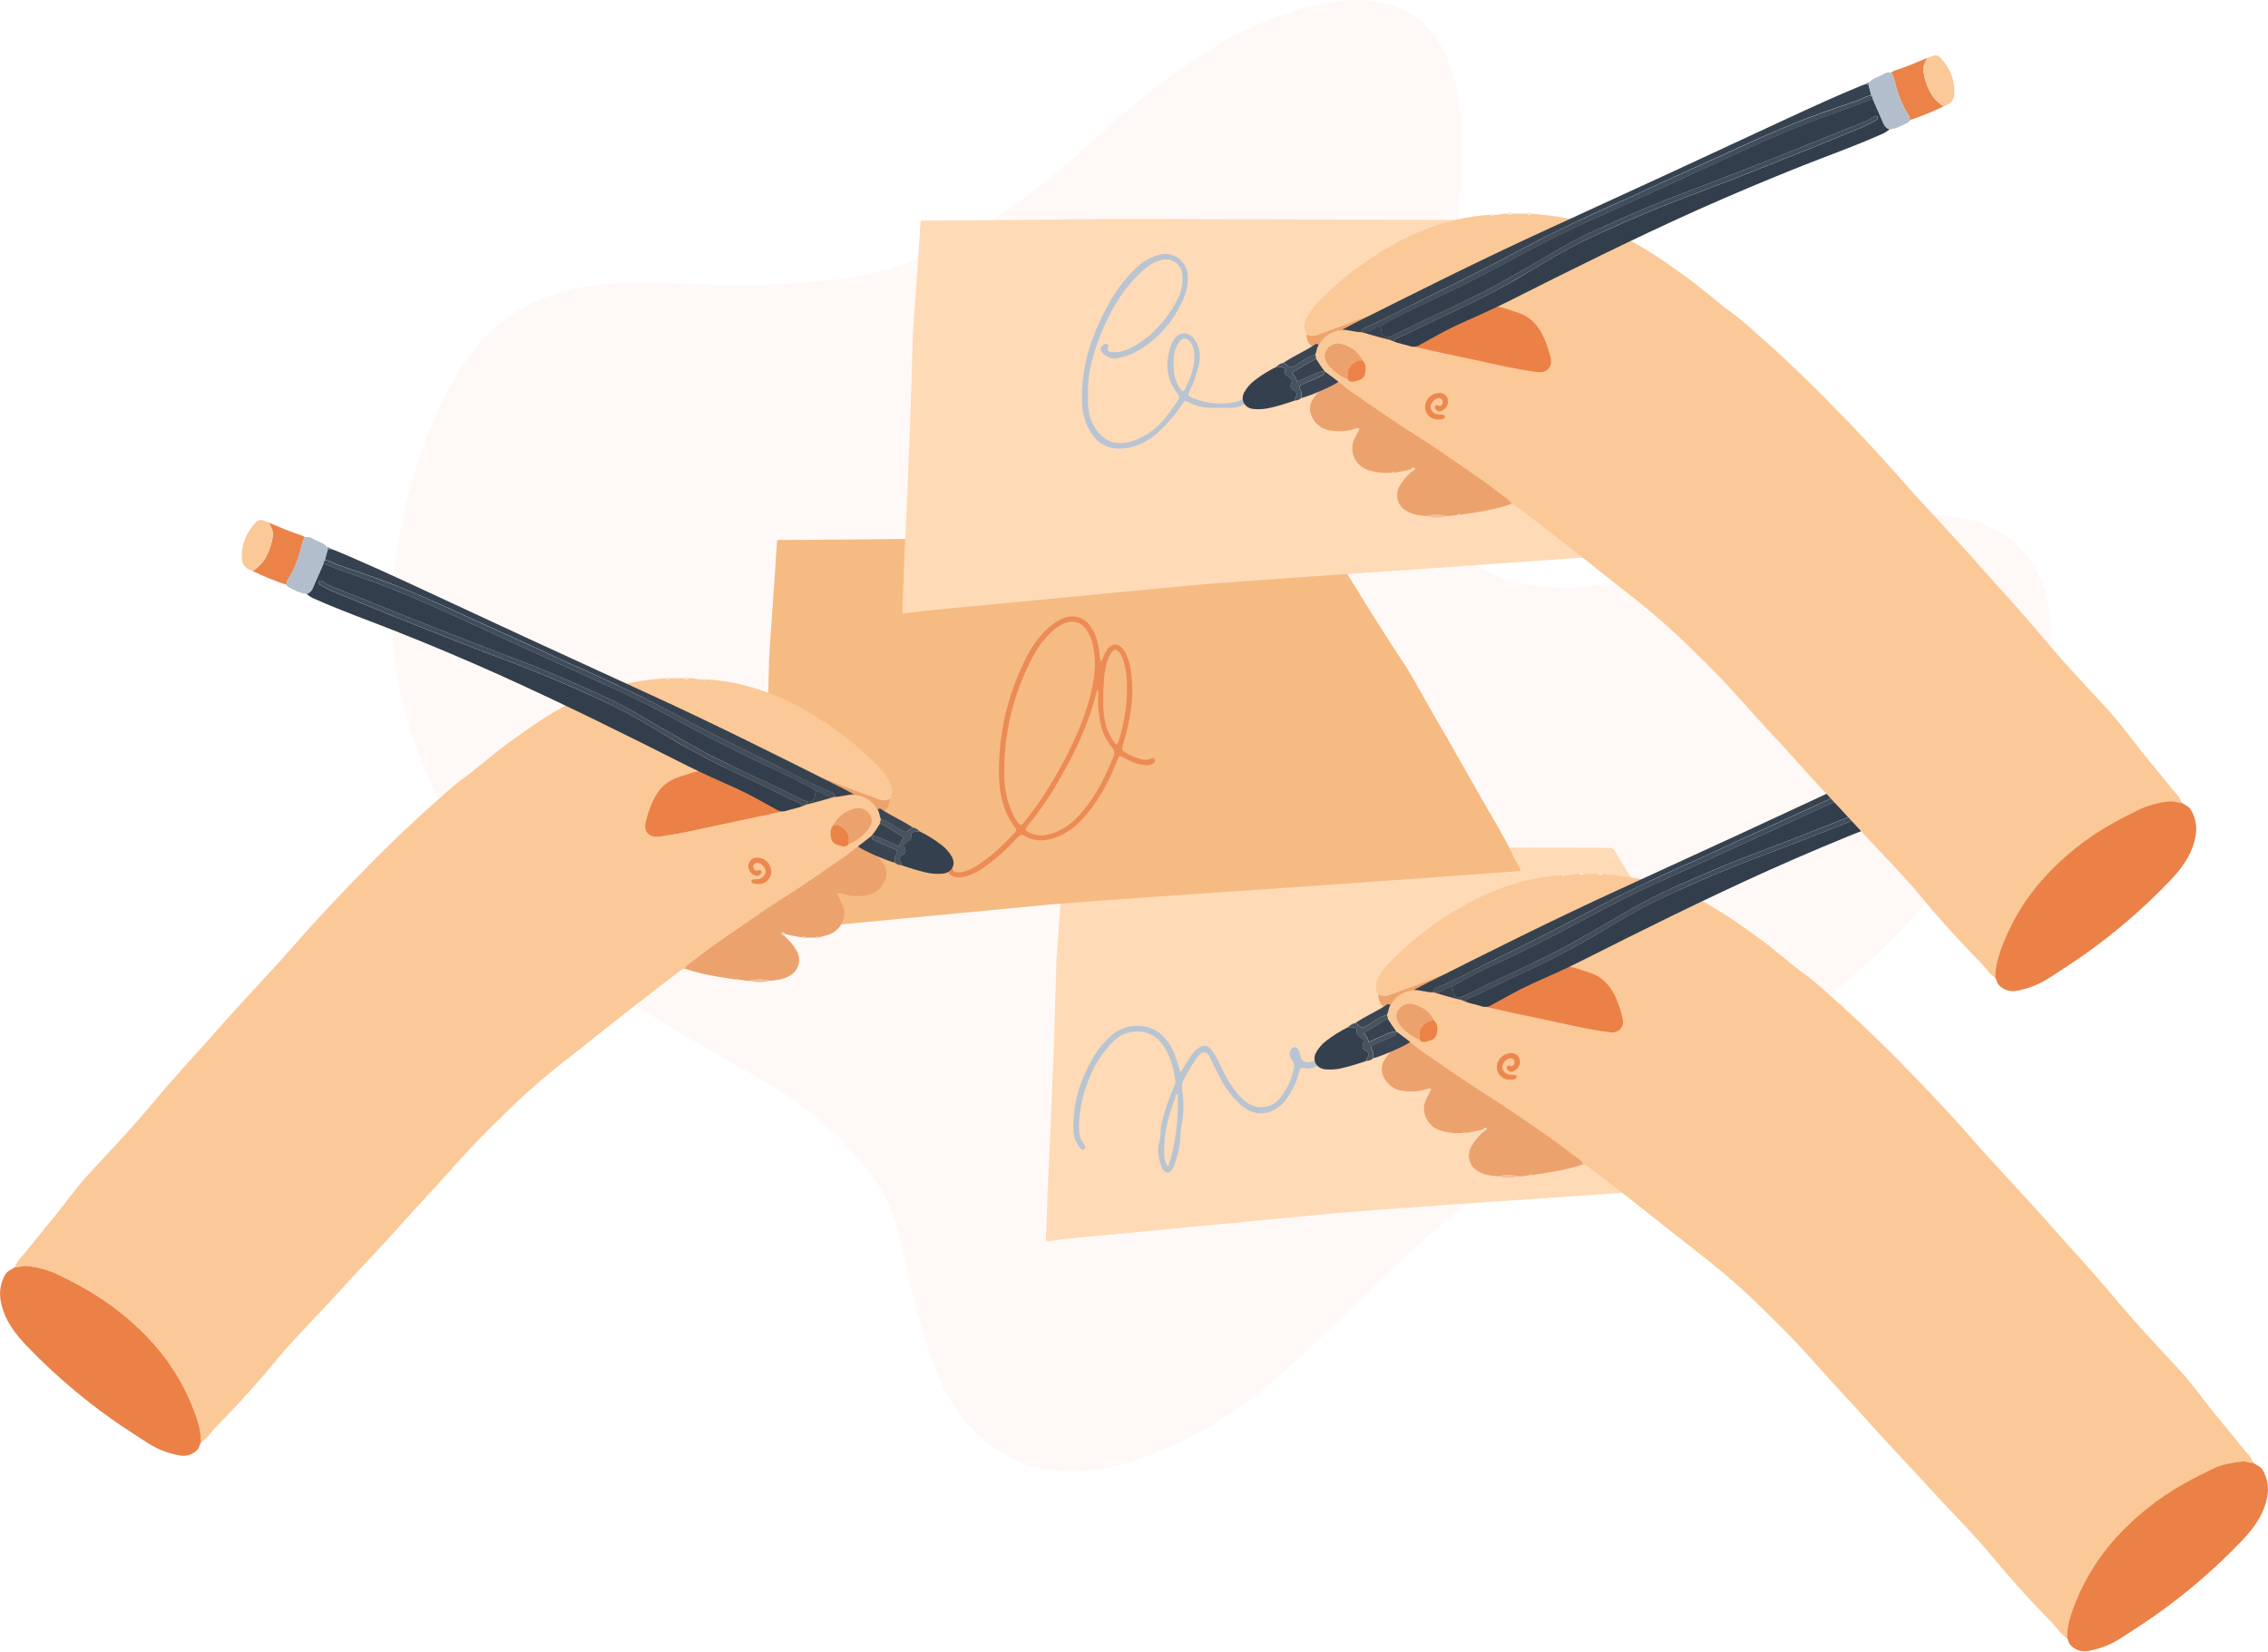 <svg width="600" height="437" viewBox="0 0 600 437" fill="none" xmlns="http://www.w3.org/2000/svg">
<g clip-path="url(#clip0_5620_6531)">
<g opacity="0.22">
<path opacity="0.22" d="M386.767 39.123C386.631 48.209 385.916 57.278 384.627 66.274C383.505 74.564 382.338 82.847 381.395 91.159C380.325 100.601 379.442 110.073 379.554 119.59C379.652 126.937 380.535 134.157 383.812 140.868C385.172 143.805 387.144 146.418 389.596 148.531C392.047 150.645 394.922 152.211 398.027 153.124C403.837 154.911 409.911 155.688 415.984 155.421C422.807 155.159 429.451 153.924 436.102 152.525C443.232 151.029 450.236 149.084 457.246 147.183C462.199 145.844 467.107 144.348 472.053 143.008C477.522 141.512 482.999 140.105 488.558 138.976C494.092 137.733 499.7 136.846 505.347 136.319C513.001 135.758 520.513 136.402 527.493 139.986C535.057 143.869 539.516 150.161 541.447 158.324C542.68 163.883 542.885 169.622 542.053 175.255C540.339 188.461 535.319 200.461 528.825 211.954C523.21 221.771 516.579 230.972 509.043 239.405C499.347 250.561 488.379 260.545 476.362 269.152C470.841 273.058 465.162 276.707 459.326 280.098C454.575 282.874 449.547 285.111 444.579 287.475C435.511 291.792 426.249 295.705 417.353 300.374C412.377 302.993 407.424 305.649 402.636 308.604C395.426 313.078 388.529 318.037 381.993 323.448C373.419 330.474 365.608 338.3 357.655 345.976C350.383 352.994 343.2 360.109 335.382 366.529C329.854 371.194 323.882 375.306 317.552 378.806C309.464 383.131 301.04 386.782 291.972 388.436C280.24 390.583 269.294 388.608 259.964 380.744C255.054 376.494 251.21 371.151 248.742 365.145C245.225 357.042 242.861 348.602 240.856 340.043C239.666 334.978 238.611 329.89 237.287 324.862C236.052 319.927 233.855 315.285 230.823 311.2C224.862 303.161 217.593 296.181 209.32 290.55C203.334 286.555 197.079 283.069 190.84 279.56C181.225 274.12 171.701 268.531 162.633 262.217C157.882 258.91 153.198 255.52 148.709 251.862C143.064 247.355 137.838 242.347 133.095 236.898C129.055 232.169 125.364 227.153 122.051 221.889C120.323 219.159 118.692 216.375 117.203 213.51C114.42 208.289 112.008 202.878 109.983 197.319C107.636 190.862 105.9 184.199 104.798 177.417C103.693 170.079 103.427 162.639 104.005 155.241C104.508 148.438 105.536 141.684 107.08 135.04C107.783 132.047 108.577 129.055 109.422 126.062C111.155 120.048 113.33 114.172 115.931 108.48C118.418 102.86 121.551 97.549 125.269 92.655C130.611 85.763 137.914 80.648 146.218 77.984C151.1 76.396 156.158 75.411 161.279 75.051C165.229 74.736 169.165 74.841 173.108 74.856C177.529 74.856 181.944 75.245 186.365 75.275C189.358 75.275 192.351 75.447 195.344 75.447C200.117 75.447 204.885 75.287 209.649 74.968C213.951 74.684 218.238 74.385 222.503 73.786C229.303 72.874 235.976 71.182 242.39 68.743C254.084 64.254 264.468 57.521 274.262 49.852C281.258 44.352 287.879 38.412 294.508 32.479C303.247 24.66 312.465 17.515 322.625 11.582C326.913 9.12 331.379 6.984 335.988 5.192C340.381 3.484 344.895 2.103 349.492 1.062C354.565 -0.156 359.833 -0.324 364.972 0.569C373.008 2.013 378.499 6.644 382.113 13.804C384.567 18.69 385.734 23.897 386.363 29.269C386.681 32.544 386.816 35.833 386.767 39.123Z" fill="#EB8045"/>
</g>
<path d="M281.318 227.531C281.318 227.531 281.483 225.286 281.483 224.845C281.483 224.403 282.021 224.396 282.852 224.456C283.682 224.515 324.945 224.134 329.06 224.052C333.175 223.969 425.404 224.291 426.04 224.291C426.675 224.291 427.087 224.8 427.686 225.937C428.284 227.074 435.916 239.113 436.956 240.901C437.996 242.689 446.682 256.261 447.632 257.54C448.582 258.82 456.176 272.549 457.007 273.798C457.837 275.048 468.843 294.65 469.524 295.743C470.205 296.835 474.627 304.407 475.577 306.606C476.527 308.806 478.113 311.44 478.188 311.634C478.263 311.829 478.188 312.001 477.874 312.061C477.56 312.12 420.338 316.213 416.425 316.452C412.512 316.692 360.311 320.246 353.301 320.942C346.29 321.637 283.173 327.585 281.4 327.817L277.113 328.401C276.934 328.401 276.664 328.491 276.694 327.698C276.724 326.905 277.038 319.692 277.008 318.719C276.978 317.747 278.116 295.436 278.116 293.895C278.116 292.353 278.744 278.624 278.789 277.046C278.834 275.467 279.418 257.308 279.418 256.044C279.418 254.78 280.054 245.682 280.166 244.529C280.278 243.377 281.318 228.204 281.318 227.531Z" fill="#FFDAB6"/>
<path d="M205.377 145.919C205.377 145.919 205.549 143.674 205.549 143.233C205.549 142.791 206.08 142.784 206.911 142.844C207.741 142.903 249.004 142.522 253.119 142.439C257.234 142.357 349.463 142.679 350.099 142.679C350.735 142.679 351.146 143.188 351.752 144.325C352.358 145.462 359.982 157.5 361.015 159.289C362.047 161.077 370.741 174.649 371.691 175.928C372.641 177.208 380.236 190.937 381.066 192.186C381.896 193.436 392.902 213.038 393.583 214.131C394.264 215.223 398.686 222.795 399.636 224.994C400.586 227.194 402.172 229.828 402.247 230.022C402.322 230.217 402.247 230.389 401.933 230.449C401.619 230.508 344.405 234.601 340.484 234.84C336.564 235.08 284.37 238.634 277.36 239.33C270.349 240.025 207.24 245.973 205.459 246.205L201.172 246.789C200.993 246.789 200.723 246.879 200.753 246.086C200.783 245.293 201.097 238.08 201.067 237.107C201.038 236.135 202.175 213.824 202.175 212.283C202.175 210.741 202.811 197.012 202.848 195.433C202.886 193.855 203.477 175.696 203.477 174.432C203.477 173.167 204.113 164.07 204.225 162.917C204.337 161.765 205.377 146.569 205.377 145.919Z" fill="#F5BB83"/>
<path d="M243.347 61.434C243.347 61.434 243.519 59.189 243.519 58.74C243.519 58.291 244.051 58.299 244.881 58.359C245.712 58.418 286.974 58.029 291.089 57.947C295.204 57.865 387.433 58.187 388.069 58.187C388.705 58.187 389.116 58.703 389.715 59.84C390.313 60.977 397.945 73.008 398.985 74.804C400.025 76.599 408.711 90.171 409.661 91.443C410.612 92.715 418.206 106.452 419.036 107.701C419.867 108.951 430.873 128.553 431.553 129.653C432.234 130.753 436.656 138.317 437.606 140.509C438.556 142.702 440.143 145.343 440.217 145.537C440.292 145.732 440.217 145.911 439.903 145.964C439.589 146.016 382.375 150.124 378.455 150.355C374.534 150.587 322.341 154.156 315.33 154.845C308.32 155.533 245.21 161.488 243.43 161.728L239.142 162.304C238.963 162.304 238.694 162.394 238.723 161.608C238.753 160.823 239.068 153.595 239.038 152.63C239.008 151.665 240.145 129.339 240.145 127.798C240.145 126.256 240.774 112.535 240.818 110.949C240.863 109.362 241.447 91.211 241.447 89.947C241.447 88.683 242.083 79.585 242.195 78.44C242.307 77.295 243.347 62.092 243.347 61.434Z" fill="#FFDAB6"/>
<path d="M312.315 283.712C313.28 282.215 314.051 280.981 314.784 279.754C315.357 278.841 316.084 278.033 316.931 277.367C318.263 276.26 319.61 276.469 320.627 277.869C321.34 278.897 321.96 279.986 322.483 281.123C324.129 284.512 325.79 287.917 328.566 290.565C329.705 291.81 331.237 292.626 332.905 292.877C334.074 293.015 335.258 292.826 336.325 292.331C337.393 291.835 338.302 291.053 338.951 290.071C340.574 287.914 341.703 285.426 342.258 282.784C342.371 282.391 342.393 281.978 342.32 281.575C342.248 281.173 342.083 280.793 341.839 280.465C341.262 279.717 340.873 278.796 341.449 277.794C341.538 277.572 341.691 277.383 341.888 277.249C342.086 277.116 342.319 277.045 342.557 277.046C342.767 277.056 342.969 277.124 343.143 277.243C343.316 277.362 343.452 277.527 343.537 277.719C343.762 278.206 343.918 278.722 344.001 279.253C344.337 280.682 344.973 281.116 346.417 280.996C346.597 280.992 346.776 280.964 346.949 280.914C347.6 280.689 348.333 280.435 348.512 281.392C348.669 282.201 347.899 282.26 347.338 282.462C346.715 282.677 346.049 282.734 345.4 282.627C344.001 282.41 343.948 282.403 343.634 283.779C343.025 286.103 342.012 288.301 340.641 290.273C339.614 291.963 338.068 293.275 336.235 294.014C333.309 295.152 330.713 294.381 328.409 292.436C326.081 290.391 324.173 287.913 322.79 285.141C321.922 283.502 321.121 281.826 320.283 280.165C320.08 279.666 319.789 279.207 319.423 278.811C319.317 278.684 319.186 278.579 319.038 278.505C318.89 278.43 318.728 278.386 318.563 278.376C318.397 278.366 318.231 278.391 318.076 278.447C317.92 278.504 317.778 278.592 317.657 278.706C317.288 279.009 316.963 279.362 316.692 279.754C315.361 281.663 314.166 283.663 313.116 285.739C312.745 286.492 312.614 287.341 312.742 288.171C313.233 291.424 313.162 294.736 312.532 297.965C312.128 299.708 312.442 301.534 311.993 303.299C311.676 304.937 311.249 306.552 310.714 308.133C310.53 308.64 310.278 309.121 309.966 309.562C309.861 309.745 309.71 309.899 309.528 310.007C309.346 310.115 309.139 310.174 308.927 310.179C308.716 310.183 308.507 310.133 308.32 310.033C308.134 309.932 307.976 309.786 307.863 309.607C307.578 309.302 307.356 308.943 307.213 308.552C306.577 306.494 306.03 304.399 306.659 302.244C307.153 300.561 306.891 298.81 307.34 297.104C308.124 293.793 309.216 290.561 310.602 287.453C310.901 286.929 311.022 286.323 310.946 285.724C310.385 282.53 309.667 279.417 307.781 276.664C305.596 273.469 302.544 272.414 298.893 273.073C297.174 273.463 295.611 274.356 294.404 275.639C291.488 278.572 289.255 282.113 287.864 286.009C286.428 289.619 285.614 293.447 285.455 297.329C285.395 299.162 285.373 301.189 286.802 302.753C287.176 303.157 287.296 303.614 286.802 303.988C286.308 304.362 286.054 303.95 285.732 303.651C284.612 302.382 284.001 300.743 284.019 299.05C283.69 292.211 285.65 285.949 289.017 280.083C290.384 277.633 292.19 275.454 294.344 273.656C297.995 270.663 303.838 270.491 307.474 273.903C308.974 275.377 310.118 277.173 310.819 279.155C311.335 280.555 311.739 281.969 312.315 283.712ZM310.931 290.296C310.856 290.528 310.804 290.76 310.714 290.977C308.911 295.698 307.721 300.524 308.028 305.626C307.982 306.733 308.347 307.818 309.053 308.671C310.947 302.766 311.797 296.576 311.567 290.378C311.567 290.079 311.844 289.63 311.38 289.555C310.916 289.48 310.946 289.959 310.924 290.296H310.931Z" fill="#B8C4D1"/>
<path d="M291.209 174.971C291.763 174.537 291.755 174.021 291.957 173.602C292.185 173.052 292.458 172.521 292.773 172.015C294.194 170.003 296.012 170.025 297.366 172.068C298.162 173.342 298.705 174.756 298.968 176.235C299.746 180.482 299.746 184.835 298.968 189.082C298.519 191.798 297.876 194.478 297.045 197.102C296.663 198.329 296.716 198.449 297.793 199.115C298.764 199.71 299.801 200.192 300.883 200.551C302.08 200.948 303.285 201.299 304.534 200.671C304.606 200.616 304.689 200.578 304.778 200.56C304.866 200.541 304.957 200.542 305.045 200.563C305.133 200.584 305.215 200.624 305.286 200.68C305.357 200.736 305.414 200.807 305.454 200.888C305.536 201.051 305.555 201.239 305.508 201.415C305.462 201.591 305.352 201.745 305.2 201.846C304.922 202.075 304.6 202.245 304.254 202.345C303.908 202.445 303.545 202.474 303.187 202.429C301.205 202.429 299.446 201.554 297.763 200.716C297.441 200.559 297.142 200.349 296.835 200.17C296.756 200.1 296.659 200.052 296.555 200.03C296.451 200.008 296.344 200.014 296.243 200.046C296.142 200.079 296.051 200.137 295.979 200.215C295.907 200.293 295.857 200.388 295.833 200.491C295.533 201.24 295.264 201.943 294.957 202.654C293.156 207.161 290.709 211.383 287.692 215.186C285.216 218.179 282.343 220.677 278.527 221.822C276.028 222.57 273.537 222.57 271.247 221.209C270.275 220.618 269.751 220.932 269.137 221.62C266.808 224.194 264.241 226.541 261.469 228.631C259.433 230.127 257.339 231.504 254.802 232.012C253.795 232.26 252.732 232.135 251.809 231.661C251.374 231.45 251.028 231.091 250.833 230.648C250.639 230.205 250.608 229.708 250.747 229.244C250.779 229.097 250.857 228.963 250.97 228.864C251.083 228.764 251.225 228.703 251.375 228.691C251.451 228.684 251.527 228.694 251.599 228.718C251.671 228.743 251.737 228.782 251.794 228.833C251.85 228.885 251.895 228.947 251.926 229.016C251.957 229.086 251.973 229.161 251.974 229.237C252.011 229.775 252.011 230.329 252.625 230.591C253.183 230.814 253.796 230.863 254.383 230.733C255.851 230.423 257.244 229.828 258.483 228.982C262.262 226.603 265.411 223.491 268.457 220.266C268.816 219.884 269.018 219.518 268.621 219.024C264.963 214.318 264.177 208.774 264.267 203.073C264.396 192.735 266.975 182.576 271.793 173.43C273.33 170.354 275.488 167.631 278.131 165.431C279.09 164.619 280.18 163.976 281.355 163.531C282.638 162.987 284.073 162.923 285.4 163.348C286.726 163.774 287.856 164.662 288.583 165.85C290.079 167.975 290.58 170.429 290.895 172.943C290.879 173.632 290.986 174.319 291.209 174.971ZM270.05 218.283C270.449 218.092 270.782 217.788 271.008 217.408C273.548 214.311 275.851 211.027 277.899 207.584C282.313 200.222 286.181 192.621 288.373 184.271C289.428 180.26 290.057 176.198 289.376 172.038C289.151 170.007 288.427 168.063 287.266 166.382C286.704 165.56 285.882 164.951 284.932 164.654C283.981 164.356 282.959 164.388 282.029 164.743C280.727 165.204 279.534 165.93 278.527 166.875C276.425 168.753 274.68 170.996 273.38 173.497C268.115 183.223 265.465 194.148 265.688 205.205C265.681 208.933 266.563 212.608 268.262 215.926C268.741 216.802 269.137 217.804 270.05 218.283ZM290.393 182.483C290.304 182.565 290.169 182.632 290.146 182.722C288.179 191.259 284.423 199.047 280.053 206.574C277.635 210.778 274.883 214.782 271.823 218.545C271.075 219.45 271.135 219.63 272.108 220.146C273.647 220.987 275.444 221.227 277.15 220.82C281.011 219.944 283.884 217.617 286.391 214.677C290.057 210.315 292.526 205.287 294.621 200.035C294.791 199.665 294.845 199.252 294.774 198.851C294.703 198.449 294.511 198.08 294.224 197.79C292.65 195.898 291.573 193.642 291.089 191.229C290.644 188.94 290.45 186.609 290.513 184.278C290.628 183.679 290.586 183.061 290.393 182.483ZM295.286 196.975C295.9 196.653 295.87 196.227 295.975 195.92C297.628 190.787 298.347 185.4 298.1 180.014C298.035 177.981 297.633 175.974 296.91 174.073C296.694 173.449 296.356 172.874 295.915 172.382C295.272 171.739 294.868 171.731 294.247 172.382C293.662 173.066 293.235 173.871 292.997 174.739C292.414 176.562 292.092 178.459 292.039 180.373C291.792 184.196 291.553 188.019 292.571 191.783C293.077 193.694 294.005 195.468 295.286 196.975Z" fill="#ED8B54"/>
<path d="M287.864 104.319C287.715 107.065 287.864 109.804 289.204 112.325C291.747 117.091 295.563 118.146 300.015 116.56C303.284 115.361 306.149 113.266 308.282 110.514C309.457 109.07 310.527 107.574 311.589 106.025C311.822 105.761 311.942 105.416 311.922 105.065C311.902 104.713 311.745 104.384 311.484 104.147C308.394 100.055 308.14 95.581 309.988 90.934C310.534 89.55 311.484 88.189 313.19 88.181C314.896 88.174 315.951 89.393 316.647 90.889C317.417 92.587 317.606 94.491 317.186 96.306C316.692 98.763 315.874 101.143 314.754 103.384C314.148 104.604 314.133 104.686 315.39 105.21C319.013 106.814 323.057 107.205 326.92 106.325C328.209 106.027 329.388 105.368 330.316 104.424C330.905 103.92 331.53 103.46 332.187 103.048C332.24 102.994 332.303 102.952 332.372 102.923C332.441 102.894 332.516 102.879 332.591 102.879C332.666 102.879 332.74 102.894 332.81 102.923C332.879 102.952 332.942 102.994 332.995 103.048C333.101 103.157 333.161 103.303 333.161 103.455C333.161 103.608 333.101 103.754 332.995 103.863C332.567 104.363 332.107 104.836 331.618 105.277C329.77 106.893 327.72 108.001 325.161 107.911C323.605 107.851 322.049 107.866 320.493 107.873C318.463 107.897 316.459 107.421 314.657 106.489C313.46 105.876 313.377 105.868 312.682 107.013C311.1 109.463 309.22 111.708 307.085 113.694C305.059 115.818 302.505 117.367 299.686 118.183C294.665 119.463 290.565 118.43 287.976 113.343C286.958 111.345 286.372 109.155 286.256 106.916C286.126 104.116 286.281 101.311 286.72 98.543C287.64 92.251 290.019 86.52 292.967 80.999C295.004 77.063 297.719 73.517 300.987 70.524C302.564 69.064 304.468 68.005 306.539 67.434C307.427 67.17 308.364 67.115 309.276 67.275C310.189 67.435 311.052 67.804 311.797 68.354C312.543 68.903 313.151 69.619 313.573 70.443C313.995 71.268 314.22 72.179 314.23 73.105C314.395 76.375 313.198 79.143 311.664 81.881C309.462 85.933 306.299 89.383 302.454 91.93C300.477 93.29 298.245 94.237 295.892 94.713C295.104 94.915 294.274 94.882 293.505 94.615C292.736 94.349 292.062 93.863 291.568 93.216C291.445 93.083 291.351 92.925 291.294 92.753C291.237 92.581 291.216 92.399 291.235 92.219C291.253 92.038 291.31 91.864 291.401 91.707C291.492 91.55 291.615 91.414 291.762 91.308C291.902 91.148 292.089 91.037 292.297 90.993C292.505 90.948 292.722 90.972 292.915 91.062C293.326 91.271 293.199 91.638 293.094 91.997C292.825 92.85 293.408 93.059 294.044 93.127C295.541 93.273 297.05 93.014 298.414 92.378C301.188 91.099 303.696 89.307 305.806 87.096C308.309 84.605 310.352 81.693 311.844 78.492C312.725 76.517 313.029 74.333 312.719 72.192C312.45 69.798 309.726 68.145 307.325 68.751C305.474 69.253 303.775 70.204 302.379 71.519C297.755 75.664 294.523 80.774 292.047 86.423C290.586 89.696 289.431 93.097 288.597 96.583C287.979 99.113 287.732 101.719 287.864 104.319ZM310.534 96.419C310.534 96.8 310.489 97.466 310.534 98.117C310.666 99.851 311.277 101.514 312.3 102.92C312.622 103.369 313.086 103.833 313.497 102.98C314.949 99.883 316.273 96.748 315.914 93.209C315.842 92.187 315.467 91.21 314.836 90.403C313.901 89.266 312.981 89.258 312.023 90.403C311.734 90.784 311.483 91.192 311.275 91.623C310.589 93.122 310.332 94.782 310.534 96.419Z" fill="#B8C4D1"/>
<path d="M371.691 275.026C371.502 274.396 371.083 273.862 370.517 273.529C370.053 273.163 369.634 272.781 369.192 272.362C368.424 271.672 367.838 270.802 367.486 269.832C367.133 268.861 367.026 267.818 367.172 266.796C367.554 266.272 367.92 265.756 368.324 265.224C369.015 264.136 369.996 263.263 371.157 262.704C372.318 262.145 373.612 261.922 374.894 262.059C376.838 262.226 378.767 262.544 380.662 263.01C383.655 263.758 386.595 264.693 389.55 265.554C394.9 266.743 400.227 268.015 405.599 269.092C412.333 270.439 418.939 272.175 425.74 273.073C428.157 273.394 429.743 271.793 429.234 269.429C428.848 267.679 428.302 265.969 427.603 264.319C426.189 260.915 423.997 258.386 420.301 257.234C418.191 256.575 416.178 255.677 413.926 255.618C413.799 255.505 413.679 255.311 413.537 255.281C410.387 254.672 407.196 254.297 403.99 254.159C395.773 254.271 387.631 255.75 379.899 258.536C375.933 260.167 371.871 261.566 367.861 263.092C367.341 263.321 366.779 263.44 366.211 263.44C365.643 263.44 365.081 263.321 364.561 263.092C363.521 261.446 364.097 259.83 364.838 258.334C365.474 257.11 366.288 255.988 367.255 255.004C372.8 249.233 379.126 244.266 386.049 240.25C391.689 236.871 397.809 234.366 404.2 232.82C407.151 232.138 410.154 231.71 413.178 231.541C413.433 231.878 413.672 231.855 413.926 231.541C415.266 231.691 416.545 231.129 417.877 231.219C417.93 231.316 418.007 231.397 418.102 231.453C418.197 231.509 418.305 231.539 418.415 231.539C418.526 231.539 418.634 231.509 418.729 231.453C418.824 231.397 418.901 231.316 418.954 231.219H422.905C422.957 231.316 423.035 231.397 423.13 231.453C423.225 231.509 423.333 231.539 423.443 231.539C423.554 231.539 423.662 231.509 423.757 231.453C423.851 231.397 423.929 231.316 423.982 231.219C431.875 231.84 439.552 233.254 446.824 236.636C453.431 239.711 459.319 243.841 465.185 248.076C469.404 251.121 473.22 254.652 477.432 257.705C480.178 259.695 482.67 262.045 485.213 264.304C493.144 271.322 500.656 278.774 507.996 286.398C512.926 291.523 517.76 296.738 522.421 302.11C524.972 305.035 527.658 307.871 530.254 310.729C534.743 315.607 539.232 320.455 543.609 325.468C546.011 328.214 548.502 330.87 550.934 333.586C554.426 337.497 557.86 341.469 561.237 345.505C563.272 347.929 565.389 350.286 567.521 352.627C570.731 356.166 574.023 359.63 577.248 363.177C580.241 366.506 582.822 370.18 585.627 373.651C588.254 376.906 590.955 380.093 593.543 383.378C594.456 384.53 595.691 385.488 596.065 387.021C595.032 387.194 594.089 386.58 593.072 386.715C590.408 387.081 587.767 387.463 585.313 388.69C582.859 389.917 580.285 391.181 577.831 392.566C570.984 396.372 564.811 401.281 559.561 407.095C555.195 411.945 551.702 417.514 549.236 423.555C547.941 426.72 546.797 429.9 546.819 433.379C545.861 432.768 545.034 431.972 544.387 431.037C543.25 429.646 541.971 428.389 540.729 427.102C535.888 422.059 531.212 416.874 526.775 411.472C524.92 409.228 522.952 407.043 520.969 404.888C518.627 402.337 516.196 399.868 513.839 397.324C508.976 392.087 504.113 386.797 499.219 381.56C495.389 377.46 491.738 373.202 487.877 369.117C483.538 364.509 479.445 359.675 475.098 355.074C471.529 351.333 467.766 347.697 464.055 344.046C459.214 339.445 454.126 335.112 448.814 331.065C442.774 326.286 436.731 321.515 430.686 316.752C427.072 313.916 423.398 311.148 419.747 308.365C419.49 308.218 419.216 308.103 418.932 308.021C418.184 306.771 416.837 306.09 415.729 305.215C412.318 302.521 408.697 300.105 405.135 297.613C401.23 294.882 397.287 292.196 393.246 289.668C387.538 286.091 382.024 282.186 376.495 278.392C374.886 277.248 373.562 275.736 371.691 275.026ZM379.42 269.968C378.335 267.566 376.315 266.332 373.913 265.628C373.176 265.417 372.39 265.449 371.672 265.718C370.954 265.988 370.342 266.481 369.926 267.125C369.08 268.442 369.297 269.676 370.187 270.925C371.536 272.743 373.369 274.143 375.477 274.966C376.27 276.051 377.258 275.542 378.208 275.287C378.679 275.205 379.115 274.983 379.458 274.649C379.801 274.315 380.036 273.886 380.131 273.417C380.333 272.227 380.453 270.963 379.42 269.968ZM399.501 281.939C399.15 281.819 398.753 281.707 398.604 282.171C398.454 282.635 398.783 282.919 399.105 283.211C399.24 283.327 399.401 283.407 399.575 283.443C399.749 283.48 399.93 283.472 400.1 283.42C400.7 283.258 401.226 282.894 401.59 282.39C401.954 281.886 402.133 281.272 402.098 280.652C402.044 280.08 401.774 279.551 401.343 279.173C400.912 278.794 400.352 278.595 399.778 278.617C398.998 278.633 398.242 278.886 397.608 279.341C396.975 279.797 396.495 280.434 396.232 281.168C395.996 281.788 395.952 282.464 396.104 283.109C396.256 283.755 396.597 284.34 397.085 284.789C398.042 285.725 399.329 285.762 400.586 285.597C400.759 285.552 400.919 285.465 401.05 285.343C401.153 285.282 401.231 285.185 401.266 285.07C401.302 284.955 401.295 284.831 401.245 284.722C401.208 284.646 401.155 284.578 401.091 284.522C401.027 284.467 400.952 284.426 400.87 284.4C400.339 284.34 399.786 284.4 399.262 284.296C398.757 284.215 398.298 283.957 397.967 283.567C397.636 283.177 397.456 282.682 397.459 282.171C397.564 281.679 397.796 281.223 398.132 280.849C398.468 280.475 398.897 280.196 399.374 280.038C399.579 279.986 399.794 279.995 399.994 280.064C400.193 280.133 400.368 280.26 400.496 280.427C400.62 280.599 400.692 280.802 400.704 281.012C400.716 281.223 400.667 281.433 400.564 281.617C400.521 281.714 400.459 281.8 400.381 281.871C400.302 281.941 400.21 281.995 400.11 282.027C400.009 282.06 399.903 282.071 399.798 282.059C399.694 282.048 399.592 282.014 399.501 281.961V281.939Z" fill="#FBC998"/>
<path d="M546.819 433.334C546.819 429.855 547.942 426.675 549.236 423.511C551.702 417.469 555.195 411.9 559.561 407.05C564.801 401.231 570.964 396.315 577.802 392.498C580.248 391.114 582.755 389.857 585.284 388.623C587.812 387.388 590.379 387.014 593.042 386.647C594.082 386.513 595.025 387.126 596.035 386.954C596.895 387.575 598.01 387.889 598.586 388.877C599.831 390.991 600.267 393.484 599.813 395.895C598.908 400.93 595.923 404.739 592.451 408.263C585.795 415.151 578.519 421.412 570.716 426.967C567.447 429.257 564.095 431.456 560.743 433.581C558.315 435.106 555.622 436.161 552.805 436.694C551.875 436.938 550.896 436.915 549.979 436.628C549.062 436.341 548.244 435.801 547.62 435.07C547.156 434.531 547.246 433.836 546.819 433.334Z" fill="#EB8146"/>
<path d="M371.691 275.026C373.562 275.736 374.886 277.27 376.495 278.348C382.046 282.156 387.538 286.046 393.246 289.623C397.287 292.152 401.229 294.86 405.135 297.568C408.696 300.06 412.318 302.477 415.729 305.17C416.837 306.045 418.146 306.726 418.932 307.976C416.044 308.945 413.077 309.661 410.066 310.116C408.494 310.422 406.893 310.609 405.307 310.864C405.045 310.557 404.806 310.602 404.559 310.924C403.594 310.961 402.659 311.313 401.678 311.2C399.919 310.744 398.073 310.744 396.314 311.2C394.376 310.998 392.453 310.826 390.762 309.704C390.236 309.362 389.783 308.92 389.428 308.403C389.074 307.885 388.825 307.303 388.696 306.689C388.568 306.075 388.562 305.441 388.679 304.825C388.796 304.209 389.033 303.622 389.378 303.098C390.19 301.713 391.218 300.468 392.423 299.409C392.58 299.333 392.73 299.246 392.872 299.147C393.089 298.99 393.501 298.81 393.231 298.511C392.962 298.212 392.595 298.421 392.378 298.758C390.852 299.187 389.297 299.505 387.725 299.708C387.463 299.394 387.223 299.439 386.977 299.761H384.141C383.924 299.446 383.692 299.387 383.393 299.693C382.585 299.476 381.777 299.274 380.976 299.035C378.208 298.204 375.477 294.666 377.303 290.805C377.736 289.892 378.193 289.002 378.642 288.104C378.5 288.019 378.34 287.969 378.175 287.957C378.01 287.945 377.844 287.972 377.692 288.037C375.647 288.742 373.462 288.94 371.325 288.613C369.943 288.494 368.638 287.93 367.604 287.006C366.571 286.082 365.865 284.847 365.593 283.488C365.436 282.426 365.664 281.343 366.237 280.435C367.591 278.138 369.686 276.634 371.691 275.026Z" fill="#ECA26D"/>
<path d="M389.55 265.568C386.558 264.708 383.655 263.773 380.662 263.025C378.767 262.558 376.838 262.241 374.893 262.074C373.612 261.936 372.318 262.16 371.157 262.719C369.996 263.278 369.015 264.151 368.324 265.239C367.95 265.77 367.576 266.287 367.172 266.81C365.309 266.279 364.718 264.858 364.568 263.122C365.087 263.351 365.647 263.469 366.214 263.469C366.781 263.469 367.342 263.351 367.86 263.122C371.871 261.625 375.933 260.196 379.899 258.565C387.631 255.78 395.773 254.301 403.99 254.188C407.196 254.327 410.387 254.702 413.537 255.311C413.679 255.311 413.799 255.535 413.926 255.647C413.881 255.887 413.829 256.186 413.567 256.209C412.453 256.39 411.356 256.668 410.29 257.039C403.451 258.914 396.813 261.455 390.471 264.626C390.059 264.813 389.528 264.94 389.55 265.568Z" fill="#ECA36C"/>
<path d="M396.344 311.178C398.103 310.721 399.949 310.721 401.708 311.178C399.961 311.717 398.091 311.717 396.344 311.178Z" fill="#F4BD9D"/>
<path d="M392.371 298.758C392.588 298.421 392.932 298.197 393.224 298.511C393.516 298.825 393.082 298.99 392.865 299.147C392.722 299.246 392.572 299.333 392.416 299.409L392.371 298.758Z" fill="#F7D7C0"/>
<path d="M418.954 231.144C418.902 231.241 418.824 231.322 418.729 231.378C418.634 231.435 418.526 231.464 418.416 231.464C418.305 231.464 418.197 231.435 418.102 231.378C418.008 231.322 417.93 231.241 417.877 231.144C418.229 230.725 418.558 230.718 418.954 231.144Z" fill="#FDE5CE"/>
<path d="M423.982 231.167C423.929 231.264 423.852 231.344 423.757 231.401C423.662 231.457 423.554 231.487 423.444 231.487C423.333 231.487 423.225 231.457 423.13 231.401C423.035 231.344 422.958 231.264 422.905 231.167C422.958 231.07 423.035 230.989 423.13 230.933C423.225 230.877 423.333 230.847 423.444 230.847C423.554 230.847 423.662 230.877 423.757 230.933C423.852 230.989 423.929 231.07 423.982 231.167Z" fill="#FDE5CE"/>
<path d="M413.926 231.496C413.702 231.84 413.463 231.863 413.178 231.496C413.44 231.182 413.68 231.159 413.926 231.496Z" fill="#FDE5CE"/>
<path d="M383.393 299.693C383.662 299.387 383.894 299.446 384.141 299.761C383.849 300.105 383.618 300.015 383.393 299.693Z" fill="#F4CDB0"/>
<path d="M386.992 299.76C387.209 299.439 387.448 299.394 387.74 299.708C387.493 300.022 387.261 300.105 386.992 299.76Z" fill="#F4CDB0"/>
<path d="M404.589 310.909C404.806 310.587 405.045 310.542 405.337 310.849C405.09 311.163 404.858 311.208 404.589 310.909Z" fill="#F4CDB0"/>
<path d="M389.55 265.568C389.55 264.933 390.059 264.82 390.471 264.611C396.825 261.438 403.476 258.896 410.327 257.024C411.394 256.653 412.49 256.375 413.604 256.194C413.866 256.194 413.919 255.872 413.964 255.633C416.208 255.692 418.228 256.59 420.338 257.249C424.034 258.401 426.226 260.93 427.64 264.334C428.34 265.984 428.886 267.694 429.271 269.444C429.78 271.808 428.194 273.409 425.777 273.088C418.976 272.19 412.31 270.454 405.636 269.107C400.227 268.03 394.9 266.758 389.55 265.568Z" fill="#EB8146"/>
<path d="M375.477 274.996C373.369 274.173 371.536 272.773 370.188 270.955C369.297 269.706 369.08 268.471 369.926 267.155C370.342 266.511 370.955 266.017 371.673 265.748C372.391 265.479 373.176 265.447 373.914 265.658C376.315 266.362 378.335 267.596 379.42 269.998C378.644 269.997 377.883 270.222 377.232 270.646C376.581 271.07 376.068 271.674 375.754 272.384C375.313 273.17 375.59 274.12 375.477 274.996Z" fill="#ECA26C"/>
<path d="M399.501 281.961C399.593 282.008 399.694 282.036 399.798 282.042C399.901 282.048 400.004 282.033 400.101 281.997C400.198 281.961 400.287 281.905 400.361 281.834C400.436 281.762 400.494 281.675 400.534 281.58C400.637 281.396 400.686 281.186 400.674 280.975C400.662 280.764 400.59 280.561 400.467 280.39C400.338 280.222 400.163 280.096 399.964 280.027C399.764 279.958 399.549 279.949 399.344 280.001C398.867 280.158 398.439 280.438 398.102 280.812C397.766 281.186 397.534 281.642 397.429 282.133C397.426 282.644 397.606 283.14 397.937 283.529C398.268 283.919 398.727 284.178 399.232 284.258C399.756 284.348 400.309 284.303 400.841 284.363C400.922 284.388 400.997 284.43 401.061 284.485C401.125 284.54 401.178 284.608 401.215 284.685C401.265 284.794 401.273 284.918 401.237 285.032C401.201 285.147 401.124 285.244 401.02 285.306C400.889 285.427 400.729 285.514 400.556 285.56C399.292 285.725 398.012 285.687 397.055 284.752C396.567 284.302 396.226 283.717 396.074 283.072C395.922 282.427 395.966 281.751 396.202 281.131C396.465 280.396 396.945 279.759 397.579 279.304C398.212 278.848 398.968 278.596 399.748 278.579C400.333 278.55 400.905 278.751 401.344 279.138C401.783 279.525 402.053 280.068 402.098 280.652C402.149 281.278 401.98 281.903 401.621 282.419C401.262 282.935 400.735 283.31 400.13 283.48C399.96 283.532 399.779 283.54 399.605 283.503C399.431 283.466 399.269 283.386 399.135 283.271C398.813 283.001 398.446 282.717 398.633 282.231C398.82 281.744 399.15 281.841 399.501 281.961Z" fill="#EC874D"/>
<path d="M375.477 274.996C375.589 274.12 375.312 273.2 375.754 272.354C376.067 271.644 376.581 271.04 377.232 270.616C377.883 270.192 378.643 269.967 379.42 269.968C380.452 270.963 380.333 272.212 380.131 273.447C380.036 273.916 379.801 274.345 379.458 274.679C379.115 275.013 378.679 275.235 378.208 275.317C377.258 275.572 376.27 276.08 375.477 274.996Z" fill="#EB8247"/>
<path d="M518.859 208.886C518.081 209.534 517.194 210.041 516.241 210.382C509.507 213.375 502.631 215.807 495.815 218.493C486.388 222.214 477.048 226.149 467.796 230.299C451.036 237.856 434.584 246.011 418.168 254.301C413.919 256.441 409.549 258.319 405.217 260.286C401.566 261.94 398.11 263.96 394.593 265.875C394.2 266.137 393.751 266.303 393.282 266.36C392.813 266.417 392.337 266.364 391.892 266.204C390.523 265.696 389.034 265.561 387.687 264.962C388.436 263.773 389.782 263.705 390.882 263.152C396.471 260.309 402.18 257.705 407.843 255.004C410.911 253.508 413.904 251.914 416.904 250.298C419.114 249.116 421.293 247.869 423.443 246.557C428.247 243.662 433.042 240.744 438.093 238.327C441.684 236.591 445.328 234.93 448.994 233.329C455.443 230.511 461.967 227.885 468.566 225.451C475.951 222.72 483.238 219.75 490.555 216.869C497.543 214.116 504.487 211.25 511.437 208.4C512.597 207.928 513.682 207.307 514.812 206.731C515.283 206.492 515.979 206.125 515.709 205.594C515.373 204.935 514.767 205.549 514.333 205.751C513.899 205.953 513.435 206.372 512.949 206.567C506.594 209.145 500.234 211.709 493.87 214.258C489.555 215.979 485.231 217.685 480.896 219.375C475.397 221.523 469.913 223.692 464.384 225.743C457.837 228.182 451.425 230.927 445.058 233.763C440.493 235.703 436.047 237.908 431.741 240.37C427.581 242.829 423.396 245.243 419.186 247.612C416.126 249.34 413.073 251.113 409.901 252.625C406.452 254.271 403.048 256.014 399.561 257.578C395.424 259.441 391.376 261.513 387.291 263.488C386.962 263.625 386.625 263.74 386.281 263.833C386.07 263.891 385.848 263.901 385.632 263.86C385.417 263.818 385.214 263.728 385.04 263.595C384.865 263.463 384.723 263.292 384.626 263.095C384.528 262.899 384.478 262.683 384.478 262.463C384.386 261.959 384.269 261.46 384.126 260.967C388.364 258.535 392.721 256.317 397.182 254.323C402.688 251.705 408.173 249.041 413.552 246.19C419.882 242.846 426.129 239.345 432.586 236.262C439.043 233.179 445.814 230.194 452.428 227.172C457.852 224.695 463.292 222.241 468.701 219.735C475.09 216.742 481.48 213.831 487.937 211.026C493.241 208.714 498.591 206.537 504.053 204.636C507.15 203.559 510.255 202.504 513.278 201.232C513.659 201.062 514.073 200.978 514.49 200.985C515.395 203.043 516.293 205.108 517.198 207.165C517.326 207.559 517.543 207.919 517.83 208.217C518.118 208.515 518.47 208.744 518.859 208.886Z" fill="#323E4C"/>
<path d="M379.098 262.523C377.43 262.523 375.829 261.91 374.093 261.85C375.073 261.341 376.038 260.81 377.026 260.316C394.107 251.719 411.203 243.145 428.598 235.199C449.652 225.583 470.664 215.881 491.633 206.095C498.105 203.065 504.621 200.11 511.213 197.386C511.654 197.207 512.111 197.072 512.567 196.915L513.315 197.102L514.063 199.908C512.642 199.982 511.52 200.88 510.225 201.314C506.035 202.706 501.86 204.142 497.73 205.691C492.867 207.509 488.116 209.589 483.373 211.677C480.32 213.038 477.298 214.467 474.26 215.851C469.21 218.156 464.144 220.43 459.102 222.735C455.787 224.231 452.51 225.84 449.173 227.306C443.327 229.88 437.529 232.551 431.778 235.319C426.069 238.072 420.518 241.125 414.906 244.058C408.075 247.642 401.14 251.024 394.219 254.443C389.73 256.687 385.308 259.074 380.684 261.057C380.056 261.356 379.106 261.461 379.098 262.523Z" fill="#36424F"/>
<path d="M379.098 262.523C379.098 261.461 380.056 261.356 380.699 261.079C385.323 259.096 389.73 256.687 394.234 254.465C401.155 251.046 408.09 247.664 414.921 244.08C420.533 241.147 426.084 238.095 431.793 235.342C437.502 232.588 443.345 229.902 449.188 227.329C452.525 225.832 455.802 224.268 459.117 222.757C464.159 220.453 469.225 218.178 474.275 215.874C477.312 214.49 480.335 213.061 483.388 211.699C488.131 209.589 492.882 207.509 497.745 205.713C501.875 204.165 506.05 202.721 510.24 201.337C511.534 200.903 512.657 200.005 514.078 199.93C514.215 200.073 514.321 200.242 514.392 200.427C514.463 200.612 514.496 200.809 514.49 201.007C514.073 201 513.659 201.084 513.278 201.254C510.285 202.526 507.15 203.581 504.053 204.658C498.591 206.566 493.241 208.736 487.937 211.048C481.48 213.854 475.09 216.794 468.701 219.757C463.291 222.263 457.852 224.717 452.428 227.194C445.814 230.187 439.155 233.179 432.586 236.284C426.017 239.389 419.867 242.868 413.552 246.213C408.173 249.063 402.688 251.727 397.182 254.345C392.727 256.333 388.374 258.543 384.141 260.967C383.277 261.156 382.459 261.512 381.732 262.014C380.983 262.475 380.086 262.63 379.225 262.448L379.098 262.523Z" fill="#404D5C"/>
<path d="M386.281 263.84C386.625 263.748 386.962 263.633 387.291 263.496C391.376 261.521 395.424 259.448 399.561 257.585C403.048 256.022 406.452 254.278 409.901 252.632C413.073 251.136 416.126 249.348 419.186 247.619C423.391 245.25 427.576 242.836 431.741 240.377C436.047 237.916 440.493 235.71 445.058 233.771C451.425 230.935 457.837 228.189 464.384 225.75C469.913 223.7 475.397 221.53 480.896 219.383C485.226 217.702 489.55 215.996 493.87 214.265C500.234 211.717 506.594 209.153 512.949 206.574C513.435 206.379 513.846 205.983 514.333 205.758C514.819 205.534 515.373 204.943 515.709 205.601C515.979 206.133 515.283 206.499 514.812 206.739C513.697 207.315 512.567 207.936 511.437 208.407C504.487 211.258 497.543 214.123 490.555 216.877C483.238 219.757 475.951 222.727 468.566 225.458C461.967 227.897 455.443 230.523 448.994 233.337C445.328 234.938 441.684 236.599 438.093 238.334C433.042 240.774 428.247 243.691 423.443 246.565C421.293 247.856 419.114 249.103 416.904 250.305C413.911 251.922 410.919 253.545 407.843 255.012C402.18 257.712 396.471 260.316 390.882 263.159C389.782 263.713 388.413 263.78 387.687 264.97L386.625 264.513L386.281 263.84Z" fill="#404D5C"/>
<path d="M533.172 202.796C530.258 204.202 527.26 205.426 524.194 206.462C524.251 206.047 524.166 205.626 523.955 205.265C521.92 202.272 520.887 198.86 519.989 195.411C519.915 194.829 519.652 194.288 519.241 193.87C519.716 193.514 520.258 193.26 520.835 193.122C523.581 192.209 526.244 191.086 528.9 189.949C528.317 191.101 527.561 192.194 527.823 193.608C528.541 197.319 529.761 200.693 533.172 202.796Z" fill="#EB8248"/>
<path d="M361.486 280.652C359.419 281.395 357.313 282.026 355.179 282.545C353.729 282.903 352.231 283.024 350.742 282.904C348.243 282.732 347.054 280.532 348.146 278.489C348.837 277.228 349.794 276.133 350.952 275.28C352.745 273.896 354.675 272.7 356.713 271.711C358.77 271.838 358.957 271.846 358.957 273.162C358.957 274.479 360.783 274.292 360.745 275.527C360.717 275.76 360.659 275.989 360.573 276.208C360.498 276.354 360.453 276.513 360.442 276.677C360.431 276.841 360.453 277.005 360.508 277.16C360.563 277.315 360.649 277.457 360.76 277.578C360.872 277.698 361.007 277.795 361.157 277.861C362.182 278.377 362.369 279.043 361.606 279.956C361.456 280.083 361.516 280.39 361.486 280.652Z" fill="#34404E"/>
<path d="M519.249 193.862C519.66 194.281 519.922 194.822 519.997 195.404C520.895 198.853 521.927 202.257 523.962 205.257C524.174 205.618 524.258 206.04 524.202 206.454C524.171 206.6 524.104 206.736 524.007 206.85C523.911 206.963 523.787 207.051 523.648 207.105C522.107 207.853 520.655 208.759 518.837 208.878C518.448 208.736 518.096 208.508 517.808 208.209C517.521 207.911 517.304 207.552 517.176 207.158C516.271 205.1 515.373 203.035 514.468 200.978C514.474 200.78 514.441 200.583 514.37 200.398C514.299 200.213 514.193 200.044 514.056 199.9L513.308 197.094L513.375 196.548C514.415 195.246 516.106 195.052 517.386 194.191C517.939 193.84 518.609 193.722 519.249 193.862Z" fill="#B2BECB"/>
<path d="M533.172 202.796C529.761 200.693 528.519 197.319 527.83 193.63C527.568 192.239 528.324 191.124 528.908 189.972C531.511 188.849 531.796 189.224 533.053 190.787C534.973 193.034 536.033 195.89 536.045 198.845C536.023 201.105 535.387 201.98 533.172 202.796Z" fill="#FBC898"/>
<path d="M361.486 280.652C361.486 280.42 361.486 280.113 361.583 279.956C362.331 279.043 362.159 278.377 361.134 277.861C360.984 277.795 360.849 277.698 360.737 277.578C360.626 277.457 360.54 277.315 360.485 277.16C360.431 277.006 360.408 276.841 360.42 276.677C360.431 276.513 360.475 276.354 360.551 276.208C360.637 275.989 360.695 275.76 360.723 275.527C360.723 274.292 358.912 274.562 358.934 273.163C358.957 271.763 358.77 271.838 356.69 271.711C357.171 271.165 357.822 270.796 358.538 270.664C358.699 270.738 358.851 270.828 358.994 270.933C360.386 272.145 360.341 272.07 361.905 271.165C363.469 270.26 365.025 268.98 366.91 268.531C367.097 268.861 367.186 269.238 367.165 269.616C364.92 270.611 362.99 272.04 360.775 273.357C361.437 274.016 361.906 274.844 362.129 275.751C363.064 275.295 363.85 274.868 364.666 274.532C366.162 273.903 367.658 273.035 369.349 272.893C369.409 273.127 369.382 273.375 369.273 273.591C369.165 273.807 368.982 273.976 368.758 274.068C368.055 274.375 367.359 274.719 366.656 275.026C365.563 275.497 364.464 275.946 363.371 276.417C362.735 276.701 362.376 277.083 362.93 277.779C363.483 278.475 363.184 279.275 363.252 280.023C362.765 280.451 362.133 280.675 361.486 280.652Z" fill="#465361"/>
<path d="M363.289 279.971C363.222 279.223 363.506 278.4 362.967 277.726C362.429 277.053 362.773 276.649 363.409 276.365C364.501 275.893 365.601 275.445 366.693 274.973C367.397 274.666 368.092 274.322 368.796 274.015C369.019 273.924 369.202 273.754 369.311 273.539C369.419 273.323 369.446 273.075 369.387 272.841L373.068 275.654C371.99 276.597 365.691 279.35 363.289 279.971Z" fill="#384452"/>
<path d="M369.372 272.826C367.674 272.968 366.222 273.836 364.688 274.464C363.873 274.801 363.087 275.213 362.152 275.684C361.928 274.777 361.46 273.949 360.798 273.29C363.042 272.01 364.965 270.581 367.187 269.549C367.838 270.691 368.568 271.786 369.372 272.826Z" fill="#36424F"/>
<path d="M366.933 268.501C365.047 268.95 363.558 270.192 361.927 271.135C360.296 272.078 360.431 272.115 359.017 270.903C358.874 270.799 358.721 270.708 358.561 270.634C361.269 268.786 364.322 267.536 367.03 265.703C367.359 265.479 367.688 266.047 367.965 265.636C367.344 266.481 367.352 267.574 366.933 268.501Z" fill="#3A4654"/>
<path d="M386.281 263.84L386.625 264.506C384.118 263.955 381.643 263.268 379.21 262.448C380.071 262.63 380.968 262.475 381.717 262.014C382.444 261.512 383.262 261.156 384.126 260.967C384.269 261.46 384.386 261.959 384.478 262.463C384.477 262.683 384.526 262.9 384.623 263.098C384.72 263.295 384.862 263.467 385.037 263.601C385.211 263.734 385.415 263.825 385.631 263.867C385.846 263.908 386.069 263.899 386.281 263.84Z" fill="#36424F"/>
<path d="M513.383 196.556L513.316 197.102L512.567 196.915C512.747 196.586 513.069 196.571 513.383 196.556Z" fill="#767F8A"/>
<path d="M367.965 265.636L368.003 265.591L367.973 265.636H367.965Z" fill="#3A4654"/>
<path d="M223.505 226.618C217.954 230.426 212.462 234.309 206.754 237.893C202.713 240.422 198.77 243.131 194.865 245.839C191.304 248.323 187.682 250.74 184.271 253.441C183.163 254.316 181.854 254.989 181.068 256.239C180.784 256.321 180.51 256.436 180.253 256.583C176.602 259.374 172.928 262.142 169.314 264.97C163.254 269.719 157.211 274.49 151.186 279.283C145.874 283.332 140.786 287.668 135.945 292.271C132.204 295.923 128.463 299.521 124.902 303.3C120.555 307.901 116.463 312.734 112.123 317.336C108.27 321.421 104.641 325.685 100.781 329.778C95.88 335.015 91.054 340.253 86.161 345.55C83.804 348.094 81.373 350.563 79.031 353.114C77.048 355.269 75.08 357.438 73.225 359.698C68.788 365.1 64.112 370.277 59.271 375.32C58.029 376.614 56.75 377.864 55.613 379.263C54.962 380.194 54.136 380.99 53.181 381.605C53.181 378.126 52.059 374.938 50.764 371.781C48.299 365.739 44.806 360.17 40.439 355.321C35.197 349.504 29.035 344.587 22.199 340.769C19.752 339.385 17.246 338.135 14.717 336.893C12.254 335.823 9.634 335.158 6.958 334.925C5.918 334.783 4.975 335.397 3.965 335.225C4.339 333.728 5.574 332.733 6.487 331.581C9.075 328.304 11.776 325.117 14.402 321.855C17.208 318.368 19.782 314.687 22.782 311.38C25.992 307.834 29.284 304.362 32.509 300.831C34.641 298.489 36.758 296.132 38.793 293.708C42.17 289.683 45.604 285.707 49.096 281.782C51.528 279.066 54.019 276.41 56.421 273.672C60.783 268.681 65.287 263.81 69.776 258.932C72.402 256.067 75.058 253.239 77.609 250.306C82.27 244.941 87.104 239.726 92.034 234.594C99.374 226.97 106.886 219.518 114.817 212.492C117.36 210.248 119.852 207.884 122.598 205.893C126.81 202.841 130.626 199.309 134.845 196.264C140.711 192.037 146.599 187.899 153.206 184.832C160.478 181.45 168.17 180.036 176.048 179.415C176.101 179.512 176.179 179.593 176.273 179.649C176.368 179.705 176.476 179.735 176.587 179.735C176.697 179.735 176.805 179.705 176.9 179.649C176.995 179.593 177.073 179.512 177.125 179.415H181.076C181.42 179.856 181.779 179.856 182.153 179.415C183.485 179.325 184.764 179.886 186.104 179.737C186.328 180.088 186.568 180.103 186.852 179.737C189.875 179.913 192.878 180.341 195.83 181.016C202.222 182.561 208.343 185.069 213.981 188.453C220.91 192.479 227.237 197.461 232.775 203.252C233.741 204.234 234.556 205.353 235.192 206.574C235.94 208.071 236.509 209.687 235.469 211.34C234.949 211.568 234.387 211.685 233.819 211.685C233.251 211.685 232.69 211.568 232.169 211.34C228.159 209.844 224.097 208.407 220.131 206.784C216.081 205.219 211.867 204.12 207.569 203.507C203.772 202.761 199.909 202.405 196.04 202.444C192.834 202.579 189.642 202.954 186.493 203.566C186.351 203.566 186.231 203.783 186.104 203.903C183.859 203.956 181.839 204.861 179.729 205.512C176.033 206.671 173.841 209.2 172.427 212.605C171.728 214.252 171.182 215.96 170.796 217.707C170.287 220.079 171.873 221.673 174.29 221.358C181.091 220.461 187.72 218.725 194.431 217.378C199.803 216.301 205.13 215.021 210.48 213.839C213.435 212.979 216.375 212.036 219.368 211.288C221.264 210.825 223.192 210.508 225.137 210.338C226.418 210.201 227.711 210.426 228.872 210.985C230.032 211.544 231.014 212.416 231.706 213.502C232.08 214.034 232.454 214.557 232.858 215.081C233.003 216.103 232.895 217.146 232.543 218.116C232.19 219.087 231.605 219.956 230.838 220.648C230.396 221.037 229.977 221.448 229.513 221.807C228.949 222.142 228.53 222.676 228.339 223.304C226.438 223.999 225.114 225.511 223.505 226.618ZM219.869 221.717C219.963 222.186 220.197 222.616 220.54 222.949C220.884 223.281 221.32 223.502 221.792 223.58C222.742 223.835 223.73 224.329 224.523 223.259C226.629 222.437 228.462 221.039 229.813 219.226C230.703 217.969 230.92 216.735 230.075 215.418C229.656 214.776 229.043 214.285 228.326 214.016C227.609 213.747 226.824 213.714 226.087 213.921C223.685 214.625 221.665 215.867 220.58 218.261C219.54 219.226 219.667 220.49 219.869 221.717ZM199.466 229.85C199.362 229.665 199.313 229.454 199.325 229.242C199.337 229.03 199.41 228.826 199.534 228.653C199.662 228.485 199.837 228.359 200.037 228.291C200.236 228.223 200.452 228.216 200.656 228.272C201.133 228.429 201.562 228.709 201.898 229.083C202.234 229.457 202.466 229.912 202.571 230.404C202.572 230.915 202.392 231.409 202.061 231.799C201.731 232.188 201.272 232.447 200.768 232.529C200.244 232.619 199.691 232.566 199.16 232.626C198.997 232.68 198.863 232.796 198.785 232.948C198.735 233.057 198.728 233.181 198.764 233.296C198.799 233.41 198.877 233.508 198.98 233.569C199.109 233.693 199.269 233.781 199.444 233.823C200.708 233.988 201.988 233.95 202.945 233.015C203.438 232.571 203.786 231.989 203.943 231.344C204.1 230.7 204.06 230.023 203.828 229.401C203.564 228.667 203.084 228.029 202.451 227.573C201.818 227.116 201.062 226.861 200.282 226.843C199.711 226.832 199.157 227.034 198.728 227.411C198.299 227.787 198.026 228.31 197.962 228.878C197.911 229.505 198.079 230.131 198.438 230.648C198.797 231.165 199.324 231.542 199.93 231.713C200.101 231.762 200.281 231.768 200.455 231.73C200.629 231.692 200.79 231.612 200.925 231.496C201.247 231.234 201.614 230.95 201.427 230.456C201.239 229.962 200.88 230.105 200.529 230.232C200.435 230.284 200.332 230.316 200.225 230.324C200.119 230.333 200.011 230.319 199.911 230.283C199.81 230.247 199.718 230.189 199.641 230.115C199.565 230.04 199.505 229.95 199.466 229.85Z" fill="#FBC998"/>
<path d="M53.181 381.605C53.181 378.126 52.059 374.938 50.764 371.781C48.299 365.739 44.806 360.17 40.439 355.321C35.197 349.504 29.035 344.587 22.199 340.769C19.752 339.385 17.246 338.135 14.717 336.893C12.254 335.823 9.634 335.158 6.958 334.925C5.918 334.783 4.975 335.397 3.965 335.225C3.105 335.853 1.99 336.167 1.414 337.147C0.169 339.261 -0.267 341.755 0.187 344.165C1.092 349.201 4.078 353.016 7.549 356.54C14.207 363.427 21.483 369.688 29.284 375.245C32.553 377.535 35.905 379.734 39.257 381.859C41.685 383.386 44.378 384.444 47.196 384.979C48.126 385.22 49.105 385.195 50.022 384.906C50.938 384.618 51.755 384.078 52.38 383.348C52.844 382.802 52.747 382.098 53.181 381.605Z" fill="#EB8146"/>
<path d="M228.309 223.289C226.438 223.999 225.114 225.533 223.505 226.618C217.954 230.426 212.462 234.309 206.754 237.893C202.713 240.422 198.77 243.13 194.865 245.839C191.304 248.323 187.682 250.74 184.271 253.44C183.163 254.316 181.854 254.989 181.068 256.239C183.957 257.207 186.923 257.925 189.934 258.386C191.506 258.685 193.107 258.872 194.693 259.134C194.955 258.835 195.194 258.872 195.441 259.194C196.406 259.194 197.341 259.583 198.322 259.471C200.08 259.011 201.927 259.011 203.686 259.471C205.624 259.269 207.547 259.089 209.238 257.937C210.295 257.256 211.039 256.184 211.306 254.955C211.574 253.727 211.344 252.442 210.667 251.383C209.855 250.001 208.827 248.758 207.621 247.702C207.467 247.624 207.317 247.536 207.173 247.44C206.956 247.275 206.544 247.096 206.813 246.804C207.083 246.512 207.449 246.707 207.666 247.043C209.192 247.476 210.747 247.794 212.32 247.994C212.582 247.679 212.821 247.724 213.068 248.054H215.934C216.151 247.732 216.383 247.672 216.682 247.986C217.49 247.762 218.298 247.56 219.099 247.32C221.867 246.49 224.598 242.951 222.772 239.09C222.338 238.185 221.882 237.295 221.433 236.397C221.575 236.311 221.734 236.26 221.899 236.247C222.064 236.234 222.23 236.26 222.383 236.322C224.426 237.033 226.612 237.234 228.75 236.906C230.133 236.786 231.439 236.221 232.472 235.296C233.506 234.37 234.211 233.134 234.481 231.773C234.639 230.711 234.41 229.628 233.838 228.72C232.409 226.409 230.314 224.897 228.309 223.289Z" fill="#ECA26D"/>
<path d="M210.449 213.839C213.405 212.979 216.345 212.036 219.338 211.288C221.234 210.825 223.162 210.507 225.106 210.337C226.387 210.201 227.681 210.425 228.842 210.985C230.002 211.544 230.984 212.416 231.676 213.502C232.05 214.033 232.424 214.557 232.828 215.081C234.691 214.55 235.282 213.128 235.431 211.392C234.912 211.62 234.352 211.737 233.785 211.737C233.219 211.737 232.658 211.62 232.139 211.392C228.129 209.896 224.066 208.459 220.101 206.836C216.063 205.255 211.859 204.139 207.569 203.506C203.772 202.761 199.909 202.405 196.039 202.444C192.834 202.579 189.642 202.954 186.493 203.566C186.35 203.566 186.231 203.783 186.104 203.903C186.148 204.135 186.201 204.442 186.463 204.457C187.578 204.637 188.675 204.917 189.74 205.295C196.579 207.166 203.218 209.707 209.559 212.881C209.941 213.076 210.472 213.203 210.449 213.839Z" fill="#ECA36C"/>
<path d="M203.656 259.448C201.897 258.988 200.05 258.988 198.292 259.448C200.039 259.987 201.908 259.987 203.656 259.448Z" fill="#F4BD9D"/>
<path d="M207.636 247.021C207.419 246.684 207.075 246.467 206.783 246.782C206.491 247.096 206.925 247.253 207.142 247.418C207.287 247.514 207.437 247.601 207.591 247.679L207.636 247.021Z" fill="#F7D7C0"/>
<path d="M181.046 179.408C181.39 179.849 181.749 179.849 182.123 179.408C182.071 179.311 181.993 179.23 181.898 179.174C181.803 179.117 181.695 179.088 181.585 179.088C181.474 179.088 181.366 179.117 181.271 179.174C181.177 179.23 181.099 179.311 181.046 179.408Z" fill="#FDE5CE"/>
<path d="M176.018 179.438C176.071 179.534 176.149 179.615 176.244 179.671C176.338 179.728 176.447 179.757 176.557 179.757C176.667 179.757 176.775 179.728 176.87 179.671C176.965 179.615 177.043 179.534 177.095 179.438C176.721 178.989 176.362 178.989 176.018 179.438Z" fill="#FDE5CE"/>
<path d="M186.074 179.759C186.298 180.111 186.538 180.126 186.822 179.759C186.56 179.445 186.321 179.422 186.074 179.759Z" fill="#FDE5CE"/>
<path d="M216.592 247.964C216.323 247.65 216.091 247.709 215.844 248.031C216.151 248.338 216.383 248.285 216.592 247.964Z" fill="#F4CDB0"/>
<path d="M213.008 248.031C212.791 247.702 212.552 247.657 212.26 247.971C212.507 248.285 212.739 248.33 213.008 248.031Z" fill="#F4CDB0"/>
<path d="M195.411 259.172C195.194 258.85 194.955 258.813 194.663 259.112C194.91 259.426 195.142 259.471 195.411 259.172Z" fill="#F4CDB0"/>
<path d="M210.45 213.839C210.45 213.203 209.941 213.091 209.529 212.881C203.188 209.707 196.55 207.166 189.71 205.295C188.645 204.917 187.548 204.637 186.433 204.457C186.171 204.457 186.119 204.135 186.074 203.903C183.829 203.955 181.809 204.861 179.699 205.512C176.003 206.671 173.811 209.2 172.397 212.604C171.698 214.252 171.152 215.96 170.766 217.707C170.257 220.079 171.843 221.672 174.26 221.358C181.061 220.46 187.69 218.725 194.401 217.378C199.773 216.308 205.1 215.021 210.45 213.839Z" fill="#EB8146"/>
<path d="M224.523 223.259C226.629 222.437 228.462 221.039 229.813 219.226C230.703 217.969 230.92 216.735 230.075 215.418C229.656 214.776 229.043 214.285 228.326 214.016C227.609 213.747 226.824 213.714 226.087 213.921C223.685 214.625 221.665 215.867 220.58 218.261C221.358 218.26 222.119 218.486 222.77 218.911C223.422 219.336 223.934 219.942 224.246 220.655C224.688 221.463 224.411 222.383 224.523 223.259Z" fill="#ECA26C"/>
<path d="M200.499 230.232C200.406 230.279 200.306 230.306 200.202 230.312C200.099 230.319 199.996 230.303 199.899 230.267C199.802 230.232 199.713 230.176 199.639 230.104C199.564 230.032 199.505 229.946 199.466 229.85C199.362 229.665 199.313 229.454 199.325 229.242C199.337 229.03 199.409 228.825 199.533 228.653C199.661 228.485 199.837 228.359 200.036 228.291C200.236 228.223 200.452 228.216 200.656 228.272C201.133 228.429 201.561 228.708 201.897 229.083C202.233 229.457 202.466 229.912 202.571 230.404C202.572 230.915 202.391 231.409 202.061 231.799C201.731 232.188 201.272 232.447 200.768 232.529C200.244 232.618 199.691 232.566 199.159 232.626C198.997 232.68 198.863 232.795 198.785 232.948C198.735 233.057 198.727 233.181 198.763 233.295C198.799 233.41 198.876 233.507 198.98 233.569C199.109 233.693 199.269 233.781 199.444 233.823C200.708 233.988 201.987 233.95 202.945 233.015C203.438 232.571 203.785 231.989 203.943 231.344C204.1 230.7 204.06 230.023 203.828 229.401C203.564 228.667 203.084 228.029 202.451 227.573C201.818 227.116 201.062 226.861 200.282 226.842C199.711 226.831 199.157 227.034 198.728 227.411C198.299 227.787 198.026 228.31 197.962 228.878C197.911 229.505 198.079 230.131 198.438 230.648C198.797 231.165 199.324 231.542 199.93 231.713C200.101 231.762 200.281 231.768 200.455 231.73C200.628 231.692 200.79 231.612 200.925 231.496C201.247 231.234 201.613 230.95 201.426 230.456C201.239 229.962 200.835 230.105 200.499 230.232Z" fill="#EC874D"/>
<path d="M224.523 223.259C224.411 222.383 224.688 221.463 224.246 220.625C223.934 219.913 223.421 219.306 222.77 218.881C222.119 218.456 221.358 218.23 220.58 218.231C219.547 219.226 219.667 220.476 219.869 221.718C219.963 222.186 220.197 222.616 220.54 222.949C220.884 223.281 221.32 223.502 221.792 223.58C222.742 223.835 223.73 224.344 224.523 223.259Z" fill="#EB8247"/>
<path d="M81.126 157.157C81.904 157.805 82.791 158.312 83.745 158.653C90.478 161.646 97.354 164.077 104.17 166.771C113.597 170.487 122.937 174.422 132.19 178.577C148.949 186.126 165.402 194.289 181.817 202.579C186.066 204.719 190.436 206.589 194.768 208.564C198.419 210.21 201.876 212.23 205.392 214.153C205.786 214.414 206.236 214.578 206.704 214.634C207.173 214.69 207.649 214.636 208.093 214.475C209.462 213.966 210.951 213.839 212.298 213.24C211.55 212.043 210.203 211.976 209.103 211.422C203.514 208.587 197.806 205.976 192.149 203.275C189.074 201.816 186.081 200.185 183.081 198.576C180.837 197.386 178.689 196.159 176.542 194.835C171.739 191.94 166.943 189.022 161.893 186.605C158.301 184.869 154.658 183.216 150.992 181.615C144.542 178.797 138.018 176.17 131.419 173.736C124.034 170.998 116.747 168.035 109.43 165.147C102.442 162.401 95.499 159.528 88.548 156.678C87.388 156.206 86.303 155.593 85.174 155.009C84.702 154.77 84.007 154.411 84.276 153.879C84.612 153.214 85.219 153.835 85.653 154.037C86.087 154.239 86.55 154.65 87.037 154.852C93.391 157.426 99.751 159.987 106.115 162.536C110.435 164.267 114.759 165.975 119.089 167.661C124.588 169.801 130.072 171.971 135.601 174.028C142.148 176.46 148.56 179.213 154.934 182.041C159.501 183.974 163.95 186.173 168.26 188.625C172.42 191.094 176.609 193.496 180.814 195.868C183.874 197.603 186.927 199.377 190.099 200.888C193.548 202.526 196.953 204.277 200.439 205.841C204.577 207.696 208.624 209.776 212.717 211.752C213.044 211.884 213.379 211.996 213.719 212.088C213.93 212.149 214.152 212.159 214.367 212.119C214.583 212.079 214.786 211.989 214.961 211.857C215.136 211.725 215.277 211.554 215.375 211.358C215.472 211.162 215.523 210.946 215.523 210.727C215.615 210.222 215.732 209.723 215.874 209.23C211.684 206.701 207.225 204.681 202.818 202.586C197.312 199.968 191.828 197.304 186.448 194.461C180.118 191.109 173.871 187.615 167.414 184.533C160.957 181.45 154.186 178.465 147.572 175.442C142.148 172.958 136.709 170.504 131.299 167.998C124.91 165.042 118.52 162.095 112.063 159.289C106.759 156.984 101.409 154.8 95.948 152.907C92.85 151.822 89.745 150.774 86.722 149.495C86.341 149.328 85.927 149.246 85.51 149.256L82.802 155.428C82.673 155.825 82.454 156.187 82.164 156.486C81.874 156.786 81.519 157.015 81.126 157.157Z" fill="#323E4C"/>
<path d="M220.902 210.786C222.57 210.786 224.171 210.173 225.907 210.121C224.927 209.604 223.962 209.081 222.974 208.579C205.893 199.983 188.797 191.416 171.402 183.47C150.348 173.849 129.336 164.145 108.367 154.358C101.895 151.366 95.379 148.41 88.787 145.657C88.346 145.47 87.889 145.343 87.433 145.186L86.685 145.365L85.936 148.171C87.358 148.246 88.48 149.151 89.775 149.577C93.965 150.977 98.139 152.406 102.269 153.954C107.133 155.78 111.884 157.852 116.627 159.94C119.68 161.301 122.702 162.73 125.74 164.115C130.79 166.412 135.855 168.686 140.898 170.99C144.213 172.487 147.49 174.095 150.827 175.569C156.672 178.143 162.471 180.814 168.222 183.582C173.901 186.381 179.467 189.411 185.079 192.366C191.91 195.942 198.845 199.332 205.766 202.743C210.255 204.988 214.677 207.382 219.301 209.357C219.944 209.627 220.894 209.724 220.902 210.786Z" fill="#36424F"/>
<path d="M220.902 210.786C220.902 209.724 219.944 209.627 219.301 209.342C214.677 207.367 210.27 204.951 205.766 202.728C198.845 199.317 191.91 195.927 185.079 192.351C179.467 189.411 173.916 186.366 168.207 183.612C162.498 180.859 156.693 178.151 150.812 175.599C147.475 174.103 144.198 172.532 140.883 171.02C135.841 168.716 130.775 166.441 125.725 164.145C122.688 162.76 119.665 161.331 116.612 159.97C111.869 157.852 107.118 155.78 102.255 153.984C98.125 152.435 93.95 150.991 89.76 149.607C88.466 149.181 87.343 148.276 85.922 148.201C85.648 148.495 85.501 148.884 85.51 149.286C85.927 149.276 86.341 149.358 86.722 149.525C89.715 150.804 92.85 151.852 95.947 152.937C101.409 154.837 106.759 157.014 112.063 159.319C118.52 162.124 124.91 165.072 131.299 168.028C136.709 170.534 142.148 172.988 147.572 175.472C154.186 178.465 160.845 181.458 167.414 184.563C173.983 187.667 180.133 191.139 186.448 194.491C191.827 197.334 197.312 199.998 202.818 202.616C207.225 204.711 211.684 206.731 215.874 209.26C216.735 209.456 217.553 209.811 218.283 210.308C219.033 210.766 219.928 210.924 220.79 210.749L220.902 210.786Z" fill="#404D5C"/>
<path d="M213.719 212.103C213.379 212.011 213.044 211.899 212.717 211.767C208.624 209.791 204.576 207.711 200.439 205.856C196.952 204.292 193.548 202.542 190.099 200.903C186.927 199.407 183.874 197.618 180.814 195.883C176.609 193.511 172.419 191.109 168.259 188.64C163.955 186.181 159.511 183.975 154.949 182.034C148.575 179.206 142.163 176.452 135.616 174.021C130.087 171.963 124.603 169.793 119.104 167.654C114.769 165.963 110.445 164.254 106.13 162.529C99.766 159.985 93.406 157.423 87.051 154.845C86.565 154.643 86.154 154.246 85.667 154.029C85.181 153.812 84.627 153.206 84.291 153.872C84.021 154.403 84.717 154.762 85.188 155.002C86.303 155.585 87.433 156.199 88.563 156.67C95.513 159.521 102.457 162.394 109.445 165.14C116.762 168.028 124.049 170.991 131.434 173.729C138.033 176.168 144.557 178.794 151.006 181.607C154.672 183.208 158.316 184.862 161.907 186.598C166.958 189.044 171.753 191.962 176.557 194.828C178.704 196.122 180.889 197.349 183.096 198.569C186.089 200.177 189.081 201.808 192.164 203.267C197.82 205.968 203.529 208.579 209.118 211.415C210.218 211.969 211.587 212.036 212.313 213.233L213.375 212.777C213.495 212.567 213.607 212.328 213.719 212.103Z" fill="#404D5C"/>
<path d="M66.828 151.059C69.741 152.469 72.74 153.693 75.806 154.725C75.75 154.31 75.834 153.889 76.046 153.528C78.081 150.535 79.113 147.123 80.011 143.674C80.092 143.108 80.355 142.583 80.759 142.178C80.284 141.823 79.742 141.568 79.166 141.43C76.42 140.517 73.756 139.395 71.1 138.257C71.684 139.41 72.439 140.502 72.178 141.923C71.482 145.59 70.24 148.971 66.828 151.059Z" fill="#EB8248"/>
<path d="M238.514 228.892C240.58 229.636 242.686 230.266 244.821 230.778C246.27 231.143 247.77 231.264 249.258 231.137C251.757 230.972 252.947 228.765 251.854 226.73C251.166 225.468 250.208 224.372 249.049 223.521C247.258 222.134 245.327 220.938 243.288 219.952C241.23 220.079 241.043 220.079 241.043 221.403C241.043 222.727 239.217 222.533 239.255 223.767C239.284 224.001 239.342 224.229 239.427 224.448C239.502 224.594 239.547 224.754 239.558 224.918C239.569 225.082 239.547 225.246 239.492 225.401C239.437 225.556 239.352 225.698 239.24 225.818C239.129 225.939 238.994 226.035 238.843 226.102C237.818 226.611 237.631 227.284 238.394 228.197C238.544 228.346 238.484 228.653 238.514 228.892Z" fill="#34404E"/>
<path d="M80.752 142.14C80.347 142.545 80.085 143.07 80.004 143.637C79.106 147.086 78.073 150.498 76.038 153.49C75.827 153.851 75.742 154.273 75.799 154.687C75.83 154.834 75.897 154.971 75.993 155.086C76.09 155.201 76.213 155.29 76.352 155.346C77.894 156.094 79.345 156.992 81.163 157.119C81.553 156.976 81.905 156.746 82.193 156.446C82.481 156.147 82.697 155.786 82.824 155.391L85.533 149.218C85.523 148.817 85.671 148.428 85.944 148.133L86.692 145.328L86.625 144.781C85.585 143.487 83.894 143.285 82.615 142.425C82.054 142.092 81.386 141.99 80.752 142.14Z" fill="#B2BECB"/>
<path d="M66.828 151.059C70.24 148.956 71.482 145.59 72.17 141.901C72.432 140.509 71.676 139.387 71.093 138.235C68.489 137.113 68.205 137.487 66.948 139.05C65.028 141.301 63.968 144.158 63.955 147.116C63.985 149.375 64.614 150.243 66.828 151.059Z" fill="#FBC898"/>
<path d="M238.514 228.893C238.514 228.653 238.514 228.346 238.417 228.197C237.669 227.284 237.841 226.611 238.866 226.102C239.016 226.035 239.151 225.939 239.263 225.818C239.374 225.698 239.46 225.556 239.515 225.401C239.569 225.246 239.592 225.082 239.58 224.918C239.569 224.754 239.525 224.594 239.449 224.448C239.364 224.229 239.306 224.001 239.277 223.767C239.24 222.533 241.088 222.795 241.065 221.403C241.043 220.012 241.23 220.079 243.31 219.952C242.829 219.405 242.178 219.036 241.462 218.904C241.298 218.973 241.145 219.064 241.006 219.174C239.614 220.378 239.659 220.311 238.095 219.398C236.531 218.485 234.975 217.221 233.09 216.764C232.902 217.096 232.813 217.476 232.835 217.857C235.08 218.852 237.01 220.273 239.225 221.553C238.566 222.214 238.098 223.041 237.871 223.947C236.935 223.498 236.15 223.072 235.334 222.727C233.801 222.099 232.342 221.231 230.651 221.089C230.592 221.322 230.619 221.569 230.727 221.783C230.836 221.998 231.019 222.166 231.242 222.256C231.945 222.57 232.641 222.914 233.344 223.221C234.437 223.693 235.536 224.134 236.629 224.613C237.265 224.89 237.624 225.279 237.07 225.975C236.516 226.67 236.816 227.471 236.748 228.219C237.229 228.662 237.861 228.903 238.514 228.893Z" fill="#465361"/>
<path d="M236.749 228.234C236.816 227.486 236.532 226.671 237.07 225.99C237.609 225.309 237.265 224.905 236.629 224.628C235.536 224.149 234.437 223.708 233.344 223.236C232.641 222.93 231.945 222.585 231.242 222.271C231.019 222.181 230.836 222.013 230.728 221.798C230.619 221.584 230.592 221.337 230.651 221.104L226.97 223.917C228.01 224.867 234.309 227.613 236.749 228.234Z" fill="#384452"/>
<path d="M230.628 221.089C232.327 221.231 233.778 222.099 235.312 222.727C236.128 223.072 236.913 223.476 237.848 223.947C238.076 223.041 238.544 222.214 239.203 221.553C236.958 220.273 235.035 218.852 232.813 217.857C232.16 218.983 231.43 220.063 230.628 221.089Z" fill="#36424F"/>
<path d="M233.068 216.764C234.953 217.221 236.442 218.455 238.073 219.398C239.704 220.341 239.569 220.378 240.983 219.174C241.123 219.064 241.276 218.973 241.44 218.904C238.731 217.049 235.679 215.799 232.97 213.966C232.641 213.749 232.312 214.318 232.035 213.899C232.656 214.752 232.649 215.837 233.068 216.764Z" fill="#3A4654"/>
<path d="M213.719 212.103C213.607 212.328 213.495 212.552 213.375 212.777C215.881 212.222 218.356 211.536 220.79 210.719C219.928 210.894 219.033 210.736 218.283 210.278C217.553 209.781 216.735 209.426 215.874 209.23C215.732 209.723 215.614 210.222 215.522 210.727C215.525 210.947 215.476 211.165 215.38 211.363C215.283 211.561 215.142 211.734 214.966 211.868C214.791 212.001 214.587 212.092 214.371 212.133C214.154 212.174 213.931 212.164 213.719 212.103Z" fill="#36424F"/>
<path d="M86.618 144.819L86.685 145.365L87.433 145.185C87.254 144.849 86.932 144.834 86.618 144.819Z" fill="#767F8A"/>
<path d="M232.035 213.899L231.998 213.854L232.027 213.899H232.035Z" fill="#3A4654"/>
<path d="M352.717 100.339C352.526 99.711 352.107 99.177 351.542 98.843C351.086 98.484 350.667 98.095 350.225 97.683C349.456 96.994 348.869 96.125 348.517 95.153C348.164 94.182 348.057 93.139 348.205 92.117C348.587 91.593 348.953 91.069 349.357 90.538C350.049 89.451 351.031 88.579 352.191 88.02C353.352 87.461 354.645 87.237 355.926 87.373C357.872 87.558 359.8 87.891 361.695 88.368C364.688 89.117 367.621 90.059 370.583 90.92C375.933 92.102 381.26 93.381 386.632 94.459C393.366 95.805 399.972 97.541 406.773 98.439C409.182 98.753 410.776 97.159 410.267 94.788C409.881 93.04 409.335 91.332 408.636 89.685C407.222 86.281 405.03 83.752 401.326 82.6C399.224 81.941 397.204 81.036 394.959 80.984C394.825 80.864 394.712 80.677 394.563 80.647C391.413 80.035 388.222 79.66 385.016 79.525C376.807 79.632 368.673 81.104 360.947 83.879C356.974 85.503 352.919 86.872 348.908 88.436C348.388 88.663 347.826 88.781 347.259 88.781C346.691 88.781 346.129 88.663 345.609 88.436C344.569 86.782 345.145 85.174 345.886 83.67C346.522 82.451 347.334 81.331 348.295 80.348C353.837 74.558 360.167 69.576 367.097 65.549C372.735 62.164 378.856 59.657 385.248 58.112C388.2 57.436 391.203 57.008 394.226 56.832C394.48 57.169 394.72 57.154 394.974 56.832C396.313 56.982 397.593 56.428 398.925 56.511C399.299 56.922 399.673 56.922 400.002 56.511H403.952C404.005 56.607 404.083 56.688 404.178 56.745C404.273 56.801 404.381 56.831 404.491 56.831C404.601 56.831 404.71 56.801 404.804 56.745C404.899 56.688 404.977 56.607 405.03 56.511C412.923 57.132 420.592 58.546 427.872 61.928C434.478 64.995 440.359 69.132 446.232 73.367C450.445 76.405 454.268 79.936 458.473 82.989C461.219 84.979 463.71 87.336 466.261 89.588C474.185 96.613 481.704 104.065 489.044 111.689C493.967 116.807 498.77 122.022 503.469 127.401C506.02 130.334 508.706 133.17 511.302 136.028C515.791 140.906 520.28 145.754 524.657 150.767C527.051 153.505 529.55 156.161 531.974 158.877C535.466 162.798 538.903 166.773 542.284 170.803C544.32 173.228 546.429 175.584 548.562 177.926C551.779 181.458 555.071 184.929 558.288 188.476C561.281 191.798 563.862 195.479 566.675 198.95C569.294 202.205 571.995 205.392 574.584 208.677C575.496 209.829 576.738 210.786 577.105 212.32C576.08 212.5 575.13 211.879 574.112 212.021C571.436 212.252 568.815 212.919 566.354 213.996C563.832 215.231 561.326 216.488 558.872 217.864C552.033 221.679 545.87 226.596 540.631 232.417C536.264 237.266 532.768 242.835 530.299 248.877C529.012 252.034 527.859 255.221 527.889 258.7C526.931 258.089 526.104 257.293 525.458 256.358C524.321 254.959 523.041 253.71 521.799 252.416C516.958 247.373 512.282 242.195 507.846 236.793C505.99 234.549 504.015 232.364 502.04 230.209C499.698 227.658 497.259 225.189 494.909 222.645C490.039 217.408 485.183 212.111 480.29 206.881C476.459 202.781 472.808 198.516 468.947 194.431C464.608 189.83 460.508 184.997 456.168 180.395C452.592 176.617 448.829 173.018 445.125 169.367C440.282 164.764 435.192 160.428 429.877 156.378C423.847 151.605 417.816 146.817 411.756 142.073C408.135 139.237 404.469 136.469 400.81 133.686C400.559 133.532 400.287 133.416 400.002 133.342C399.209 132.085 397.907 131.411 396.8 130.536C393.388 127.835 389.767 125.418 386.205 122.935C382.292 120.204 378.35 117.518 374.317 114.989C368.608 111.405 363.094 107.507 357.565 103.714C355.904 102.584 354.58 101.087 352.717 100.339ZM360.453 95.282C359.368 92.887 357.34 91.653 354.946 90.942C354.209 90.733 353.424 90.766 352.707 91.035C351.989 91.305 351.377 91.796 350.958 92.439C350.113 93.755 350.33 94.99 351.213 96.247C352.565 98.062 354.4 99.46 356.51 100.279C357.303 101.364 358.283 100.856 359.241 100.601C359.712 100.522 360.147 100.301 360.489 99.969C360.831 99.636 361.064 99.207 361.156 98.738C361.351 97.564 361.47 96.307 360.438 95.304L360.453 95.282ZM380.534 107.253C380.183 107.125 379.786 107.021 379.629 107.477C379.472 107.933 379.808 108.225 380.13 108.517C380.267 108.632 380.43 108.713 380.604 108.75C380.779 108.788 380.961 108.783 381.133 108.734C381.739 108.565 382.268 108.189 382.626 107.671C382.984 107.153 383.149 106.526 383.093 105.898C383.038 105.33 382.768 104.803 382.339 104.426C381.909 104.05 381.352 103.851 380.781 103.871C380.001 103.886 379.244 104.138 378.61 104.594C377.977 105.05 377.497 105.687 377.235 106.422C376.997 107.04 376.951 107.716 377.103 108.361C377.255 109.005 377.598 109.589 378.088 110.036C379.045 110.971 380.332 111.008 381.582 110.844C381.758 110.8 381.92 110.712 382.053 110.589C382.158 110.53 382.236 110.432 382.27 110.316C382.305 110.201 382.294 110.076 382.24 109.968C382.203 109.892 382.15 109.825 382.086 109.769C382.022 109.714 381.947 109.672 381.866 109.647C381.335 109.587 380.789 109.647 380.265 109.549C379.759 109.469 379.299 109.211 378.967 108.821C378.635 108.432 378.453 107.936 378.454 107.425C378.562 106.933 378.796 106.478 379.134 106.104C379.471 105.73 379.899 105.45 380.377 105.292C380.582 105.238 380.798 105.246 380.998 105.315C381.198 105.385 381.372 105.512 381.499 105.681C381.62 105.854 381.689 106.057 381.701 106.267C381.713 106.477 381.667 106.686 381.567 106.871C381.533 106.973 381.478 107.067 381.404 107.146C381.331 107.225 381.242 107.287 381.142 107.328C381.043 107.369 380.936 107.389 380.828 107.385C380.721 107.381 380.615 107.353 380.519 107.305L380.534 107.253Z" fill="#FBC998"/>
<path d="M527.837 258.678C527.837 255.199 528.959 252.011 530.246 248.854C532.715 242.813 536.211 237.244 540.579 232.394C545.817 226.573 551.98 221.657 558.819 217.842C561.266 216.465 563.772 215.208 566.301 213.974C568.762 212.897 571.383 212.23 574.06 211.998C575.092 211.856 576.043 212.477 577.053 212.298C577.92 212.926 579.035 213.24 579.604 214.221C580.855 216.332 581.291 218.828 580.831 221.238C579.926 226.274 576.94 230.09 573.476 233.613C566.817 240.502 559.539 246.763 551.734 252.318C548.472 254.608 545.12 256.807 541.761 258.932C539.333 260.46 536.641 261.518 533.822 262.052C532.892 262.293 531.913 262.268 530.996 261.979C530.08 261.691 529.262 261.151 528.637 260.421C528.166 259.875 528.263 259.172 527.837 258.678Z" fill="#EB8146"/>
<path d="M352.717 100.339C354.595 101.05 355.919 102.584 357.527 103.669C363.072 107.477 368.571 111.36 374.279 114.944C378.312 117.473 382.255 120.181 386.168 122.889C389.729 125.373 393.351 127.79 396.762 130.491C397.87 131.366 399.172 132.04 399.965 133.297C397.075 134.259 394.109 134.975 391.099 135.437C389.52 135.736 387.926 135.923 386.34 136.185C386.071 135.885 385.839 135.923 385.592 136.245C384.64 136.41 383.677 136.505 382.711 136.529C380.951 136.065 379.1 136.065 377.339 136.529C375.409 136.327 373.486 136.147 371.795 134.995C370.738 134.317 369.992 133.246 369.723 132.019C369.454 130.792 369.682 129.507 370.359 128.448C371.173 127.066 372.201 125.821 373.404 124.76C373.554 124.67 373.718 124.603 373.86 124.498C374.003 124.393 374.489 124.154 374.212 123.862C373.935 123.57 373.584 123.765 373.367 124.101C371.845 124.524 370.295 124.835 368.728 125.029C368.458 124.715 368.227 124.767 367.98 125.089H365.137C364.927 124.767 364.695 124.708 364.388 125.022C363.588 124.797 362.772 124.595 361.972 124.356C361.157 124.104 360.405 123.681 359.766 123.114C359.128 122.548 358.618 121.852 358.271 121.073C357.924 120.293 357.747 119.449 357.753 118.596C357.759 117.742 357.948 116.9 358.306 116.126C358.732 115.221 359.196 114.33 359.645 113.432C359.502 113.347 359.341 113.295 359.175 113.282C359.009 113.269 358.842 113.295 358.687 113.358C356.647 114.069 354.463 114.269 352.328 113.941C350.945 113.823 349.639 113.259 348.604 112.335C347.569 111.411 346.862 110.176 346.589 108.816C346.432 107.751 346.663 106.665 347.24 105.756C348.602 103.481 350.704 101.97 352.717 100.339Z" fill="#ECA26D"/>
<path d="M370.568 90.912C367.605 90.052 364.687 89.116 361.695 88.368C359.799 87.906 357.87 87.588 355.926 87.418C354.645 87.282 353.352 87.506 352.191 88.065C351.03 88.624 350.049 89.496 349.357 90.583C348.976 91.114 348.609 91.638 348.205 92.162C346.342 91.63 345.743 90.209 345.594 88.473C346.114 88.701 346.676 88.818 347.243 88.818C347.811 88.818 348.373 88.701 348.893 88.473C352.904 86.977 356.959 85.54 360.932 83.916C368.661 81.132 376.8 79.653 385.016 79.54C388.222 79.674 391.413 80.049 394.562 80.662C394.712 80.662 394.824 80.879 394.959 80.999C394.907 81.23 394.862 81.537 394.592 81.56C393.477 81.735 392.38 82.013 391.315 82.39C384.476 84.264 377.838 86.805 371.496 89.977C371.077 90.149 370.538 90.276 370.568 90.912Z" fill="#ECA36C"/>
<path d="M377.354 136.522C379.115 136.058 380.966 136.058 382.726 136.522C380.976 137.057 379.105 137.057 377.354 136.522Z" fill="#F4BD9D"/>
<path d="M373.381 124.094C373.598 123.757 373.942 123.54 374.227 123.855C374.511 124.169 374.085 124.326 373.875 124.491C373.666 124.655 373.568 124.663 373.419 124.752C373.404 124.528 373.389 124.281 373.381 124.094Z" fill="#F7D7C0"/>
<path d="M399.972 56.48C399.628 56.922 399.269 56.922 398.895 56.48C398.947 56.384 399.025 56.303 399.12 56.247C399.215 56.19 399.323 56.161 399.433 56.161C399.543 56.161 399.652 56.19 399.747 56.247C399.841 56.303 399.919 56.384 399.972 56.48Z" fill="#FDE5CE"/>
<path d="M405 56.511C404.947 56.607 404.869 56.688 404.774 56.745C404.68 56.801 404.571 56.831 404.461 56.831C404.351 56.831 404.243 56.801 404.148 56.745C404.053 56.688 403.975 56.607 403.922 56.511C403.975 56.414 404.053 56.333 404.148 56.277C404.243 56.22 404.351 56.191 404.461 56.191C404.571 56.191 404.68 56.22 404.774 56.277C404.869 56.333 404.947 56.414 405 56.511Z" fill="#FDE5CE"/>
<path d="M394.944 56.832C394.72 57.184 394.481 57.199 394.196 56.832C394.451 56.518 394.69 56.503 394.944 56.832Z" fill="#FDE5CE"/>
<path d="M364.418 125.029C364.695 124.715 364.927 124.775 365.167 125.097C364.867 125.411 364.628 125.358 364.418 125.029Z" fill="#F4CDB0"/>
<path d="M368.01 125.104C368.227 124.783 368.459 124.73 368.758 125.044C368.511 125.366 368.272 125.404 368.01 125.104Z" fill="#F4CDB0"/>
<path d="M385.637 136.252C385.854 135.93 386.086 135.893 386.385 136.192C386.108 136.499 385.869 136.544 385.637 136.252Z" fill="#F4CDB0"/>
<path d="M370.568 90.912C370.568 90.276 371.077 90.164 371.481 89.954C377.824 86.788 384.462 84.252 391.301 82.383C392.365 82.005 393.462 81.727 394.578 81.552C394.847 81.552 394.892 81.223 394.944 80.991C397.189 81.044 399.209 81.949 401.311 82.607C405.015 83.76 407.207 86.288 408.621 89.693C409.32 91.34 409.866 93.048 410.252 94.795C410.761 97.167 409.167 98.761 406.758 98.446C399.957 97.549 393.291 95.813 386.617 94.466C381.245 93.374 375.91 92.109 370.568 90.912Z" fill="#EB8146"/>
<path d="M356.495 100.339C354.393 99.514 352.565 98.114 351.22 96.299C350.337 95.042 350.121 93.808 350.966 92.491C351.384 91.849 351.997 91.357 352.714 91.088C353.432 90.818 354.216 90.786 354.954 90.994C357.348 91.705 359.376 92.94 360.46 95.334C359.682 95.332 358.921 95.557 358.269 95.983C357.618 96.408 357.105 97.015 356.794 97.728C356.323 98.536 356.6 99.456 356.495 100.339Z" fill="#ECA26C"/>
<path d="M380.519 107.305C380.611 107.352 380.712 107.379 380.815 107.385C380.919 107.392 381.022 107.376 381.119 107.34C381.216 107.305 381.305 107.249 381.379 107.177C381.454 107.105 381.512 107.019 381.552 106.923C381.652 106.738 381.698 106.529 381.686 106.319C381.674 106.109 381.604 105.906 381.484 105.734C381.357 105.564 381.183 105.437 380.983 105.368C380.783 105.298 380.567 105.29 380.362 105.345C379.884 105.503 379.456 105.782 379.119 106.156C378.781 106.53 378.547 106.985 378.439 107.477C378.438 107.989 378.62 108.484 378.952 108.874C379.284 109.263 379.744 109.521 380.25 109.602C380.774 109.691 381.32 109.639 381.851 109.699C381.932 109.725 382.007 109.766 382.071 109.822C382.135 109.877 382.188 109.945 382.225 110.021C382.279 110.128 382.29 110.253 382.255 110.368C382.22 110.484 382.143 110.582 382.038 110.642C381.905 110.765 381.743 110.852 381.567 110.896C380.302 111.061 379.03 111.023 378.073 110.088C377.583 109.641 377.24 109.058 377.088 108.413C376.936 107.768 376.982 107.093 377.22 106.474C377.482 105.739 377.962 105.102 378.595 104.646C379.229 104.19 379.986 103.938 380.766 103.923C381.337 103.903 381.894 104.102 382.324 104.479C382.753 104.855 383.023 105.382 383.078 105.951C383.134 106.578 382.969 107.205 382.611 107.723C382.253 108.241 381.724 108.617 381.118 108.786C380.946 108.835 380.764 108.841 380.589 108.803C380.415 108.765 380.252 108.685 380.115 108.569C379.793 108.307 379.427 108.023 379.614 107.529C379.801 107.035 380.167 107.178 380.519 107.305Z" fill="#EC874D"/>
<path d="M356.495 100.339C356.6 99.464 356.323 98.543 356.772 97.706C357.083 96.992 357.596 96.386 358.247 95.96C358.898 95.535 359.66 95.309 360.438 95.311C361.471 96.314 361.351 97.556 361.141 98.798C361.049 99.266 360.816 99.695 360.474 100.028C360.132 100.361 359.697 100.582 359.226 100.661C358.268 100.908 357.288 101.416 356.495 100.339Z" fill="#EB8247"/>
<path d="M499.877 34.23C499.099 34.878 498.213 35.385 497.259 35.726C490.525 38.719 483.649 41.15 476.833 43.844C467.411 47.59 458.071 51.528 448.814 55.657C432.047 63.207 415.602 71.369 399.179 79.659C394.929 81.799 390.56 83.67 386.236 85.645C382.577 87.291 379.12 89.311 375.611 91.234C375.217 91.494 374.768 91.659 374.299 91.715C373.83 91.77 373.355 91.716 372.91 91.555C371.541 91.047 370.052 90.919 368.698 90.321C369.446 89.131 370.801 89.056 371.893 88.503C377.489 85.667 383.19 83.056 388.854 80.363C391.929 78.866 394.922 77.265 397.922 75.656C400.167 74.467 402.307 73.24 404.454 71.916C409.257 69.02 414.053 66.102 419.103 63.685C422.702 61.942 426.338 60.289 430.004 58.688C436.454 55.864 442.98 53.238 449.584 50.809C456.962 48.078 464.249 45.108 471.574 42.22C478.562 39.474 485.505 36.601 492.448 33.758C493.608 33.279 494.693 32.666 495.83 32.09C496.294 31.843 496.997 31.484 496.72 30.952C496.383 30.287 495.785 30.907 495.343 31.11C494.902 31.311 494.453 31.723 493.959 31.925C487.585 34.494 481.228 37.053 474.888 39.601C470.574 41.332 466.249 43.041 461.915 44.727C456.415 46.866 450.924 49.036 445.395 51.094C438.855 53.525 432.444 56.279 426.069 59.114C421.504 61.05 417.057 63.253 412.751 65.713C408.599 68.182 404.409 70.584 400.204 72.963C397.137 74.691 394.092 76.465 390.912 77.976C387.463 79.622 384.066 81.365 380.579 82.929C376.434 84.792 372.394 86.864 368.302 88.84C367.972 88.972 367.635 89.084 367.291 89.176C367.081 89.235 366.86 89.245 366.646 89.204C366.431 89.163 366.229 89.073 366.056 88.941C365.882 88.809 365.741 88.639 365.643 88.444C365.546 88.248 365.496 88.033 365.496 87.814C365.405 87.309 365.285 86.81 365.137 86.318C369.327 83.789 373.793 81.769 378.2 79.674C383.707 77.056 389.191 74.392 394.57 71.549C400.893 68.197 407.14 64.703 413.597 61.62C420.054 58.538 426.825 55.553 433.446 52.53C438.87 50.046 444.31 47.592 449.719 45.048C456.101 42.093 462.498 39.145 468.947 36.339C474.252 34.035 479.609 31.85 485.071 29.957C488.168 28.872 491.266 27.825 494.289 26.546C494.673 26.378 495.089 26.297 495.508 26.306C496.406 28.366 497.309 30.424 498.216 32.479C498.341 32.878 498.556 33.243 498.844 33.547C499.132 33.85 499.485 34.084 499.877 34.23Z" fill="#323E4C"/>
<path d="M360.117 87.859C358.448 87.859 356.847 87.246 355.111 87.194C356.084 86.677 357.057 86.154 358.044 85.652C375.125 77.056 392.221 68.489 409.617 60.543C430.661 50.922 451.672 41.218 472.651 31.431C479.123 28.439 485.64 25.446 492.231 22.73C492.665 22.543 493.129 22.416 493.578 22.259L494.326 22.438C494.581 23.373 494.835 24.309 495.074 25.251C493.653 25.319 492.538 26.224 491.236 26.658C487.054 28.049 482.871 29.479 478.742 31.027C473.886 32.853 469.127 34.925 464.391 37.013C461.339 38.374 458.316 39.803 455.271 41.188L440.113 48.063C436.798 49.56 433.521 51.168 430.192 52.642C424.346 55.216 418.545 57.887 412.789 60.655C407.088 63.409 401.566 66.454 395.925 69.394C389.086 72.971 382.151 76.36 375.23 79.772C370.741 82.016 366.327 84.41 361.703 86.393C361.067 86.7 360.117 86.797 360.117 87.859Z" fill="#36424F"/>
<path d="M360.117 87.859C360.117 86.797 361.067 86.7 361.718 86.423C366.342 84.44 370.748 82.024 375.245 79.802C382.166 76.39 389.101 73.001 395.94 69.424C401.551 66.484 407.103 63.439 412.804 60.685C418.505 57.932 424.363 55.246 430.207 52.672C433.536 51.176 436.813 49.612 440.128 48.093L455.286 41.233C458.331 39.848 461.354 38.419 464.406 37.058C469.142 34.94 473.901 32.868 478.757 31.072C482.886 29.523 487.069 28.079 491.251 26.703C492.553 26.269 493.668 25.363 495.089 25.296C495.363 25.588 495.513 25.974 495.508 26.373C495.089 26.364 494.673 26.446 494.289 26.613C491.296 27.892 488.169 28.94 485.071 30.025C479.609 31.925 474.252 34.102 468.948 36.407C462.498 39.212 456.101 42.16 449.719 45.116C444.31 47.622 438.871 50.076 433.446 52.597C426.825 55.59 420.166 58.583 413.597 61.688C407.028 64.793 400.878 68.264 394.571 71.616C389.191 74.459 383.707 77.123 378.2 79.742C373.794 81.837 369.327 83.857 365.137 86.385C364.277 86.58 363.463 86.935 362.735 87.433C361.985 87.891 361.09 88.048 360.229 87.874L360.117 87.859Z" fill="#404D5C"/>
<path d="M367.292 89.176C367.635 89.084 367.972 88.972 368.302 88.84C372.394 86.864 376.434 84.792 380.579 82.929C384.066 81.365 387.463 79.622 390.912 77.976C394.092 76.48 397.137 74.691 400.204 72.963C404.409 70.584 408.599 68.182 412.751 65.713C417.047 63.254 421.484 61.051 426.039 59.114C432.414 56.279 438.826 53.525 445.365 51.094C450.894 49.036 456.385 46.866 461.885 44.727C466.214 43.036 470.539 41.327 474.858 39.602C481.223 37.058 487.58 34.496 493.929 31.918C494.423 31.716 494.827 31.327 495.314 31.102C495.8 30.878 496.354 30.279 496.69 30.945C496.967 31.476 496.264 31.835 495.8 32.082C494.685 32.658 493.555 33.272 492.418 33.751C485.475 36.594 478.532 39.467 471.544 42.213C464.219 45.101 456.932 48.071 449.555 50.802C442.956 53.241 436.429 55.867 429.975 58.68C426.308 60.281 422.672 61.935 419.073 63.678C414.023 66.117 409.227 69.035 404.424 71.908C402.277 73.203 400.099 74.43 397.892 75.649C394.9 77.258 391.907 78.889 388.824 80.355C383.161 83.049 377.459 85.66 371.863 88.495C370.771 89.049 369.401 89.124 368.668 90.314L367.606 89.857C367.523 89.625 367.411 89.401 367.292 89.176Z" fill="#404D5C"/>
<path d="M514.19 28.132C511.279 29.544 508.28 30.769 505.212 31.798C505.277 31.386 505.192 30.964 504.973 30.608C502.938 27.616 501.913 24.196 501.007 20.747C500.937 20.166 500.674 19.626 500.259 19.213C500.738 18.86 501.282 18.606 501.86 18.465C504.606 17.552 507.27 16.43 509.926 15.293C509.335 16.445 508.587 17.538 508.848 18.959C509.529 22.663 510.771 26.037 514.19 28.132Z" fill="#EB8248"/>
<path d="M342.504 105.965C340.438 106.709 338.332 107.339 336.197 107.851C334.748 108.216 333.249 108.337 331.76 108.21C329.254 108.045 328.064 105.838 329.157 103.803C329.852 102.545 330.808 101.451 331.962 100.593C333.754 99.209 335.685 98.013 337.723 97.025C339.788 97.152 339.968 97.152 339.968 98.476C339.968 99.8 341.793 99.606 341.763 100.84C341.735 101.075 341.675 101.304 341.584 101.521C341.509 101.668 341.465 101.828 341.454 101.992C341.443 102.156 341.466 102.321 341.522 102.476C341.577 102.631 341.664 102.773 341.776 102.893C341.888 103.013 342.024 103.109 342.175 103.175C343.2 103.691 343.387 104.357 342.616 105.27C342.467 105.419 342.527 105.726 342.504 105.965Z" fill="#34404E"/>
<path d="M500.259 19.213C500.674 19.626 500.937 20.166 501.007 20.747C501.912 24.196 502.937 27.608 504.973 30.608C505.192 30.963 505.277 31.385 505.212 31.798C505.181 31.944 505.115 32.08 505.02 32.194C504.925 32.309 504.803 32.399 504.666 32.456C503.117 33.204 501.628 34.102 499.855 34.229C499.465 34.086 499.113 33.856 498.825 33.557C498.538 33.257 498.322 32.896 498.194 32.501C497.286 30.446 496.383 28.389 495.486 26.329C495.49 25.929 495.34 25.543 495.067 25.251C494.82 24.308 494.565 23.373 494.318 22.438L494.386 21.892C495.418 20.598 497.109 20.395 498.396 19.535C498.951 19.187 499.62 19.072 500.259 19.213Z" fill="#B2BECB"/>
<path d="M514.19 28.132C510.771 26.037 509.529 22.663 508.848 18.974C508.586 17.582 509.335 16.46 509.926 15.308C512.522 14.193 512.814 14.56 514.071 16.123C515.991 18.373 517.051 21.231 517.063 24.189C517.026 26.448 516.405 27.316 514.19 28.132Z" fill="#FBC898"/>
<path d="M342.504 105.965C342.504 105.726 342.467 105.419 342.594 105.27C343.342 104.357 343.177 103.691 342.152 103.175C342.002 103.109 341.866 103.013 341.753 102.893C341.641 102.773 341.555 102.631 341.499 102.476C341.444 102.321 341.421 102.156 341.431 101.992C341.442 101.828 341.486 101.668 341.561 101.521C341.652 101.304 341.713 101.075 341.741 100.84C341.741 99.606 339.93 99.868 339.945 98.476C339.96 97.085 339.788 97.152 337.701 97.025C338.186 96.48 338.839 96.111 339.556 95.977C339.718 96.05 339.871 96.14 340.013 96.247C341.397 97.451 341.352 97.384 342.923 96.478C344.494 95.573 346.035 94.294 347.928 93.837C348.113 94.171 348.201 94.549 348.183 94.93C345.989 96.053 343.854 97.286 341.786 98.626C342.45 99.283 342.919 100.112 343.14 101.02C344.083 100.571 344.861 100.145 345.684 99.808C347.18 99.172 348.677 98.312 350.367 98.162C350.425 98.395 350.397 98.641 350.289 98.855C350.18 99.069 349.998 99.237 349.776 99.329C349.066 99.643 348.377 99.987 347.667 100.294C346.574 100.766 345.474 101.207 344.389 101.686C343.746 101.963 343.387 102.352 343.948 103.048C344.509 103.743 344.202 104.544 344.262 105.292C343.784 105.734 343.155 105.975 342.504 105.965Z" fill="#465361"/>
<path d="M344.3 105.307C344.24 104.559 344.524 103.743 343.986 103.062C343.447 102.382 343.784 101.978 344.427 101.701C345.512 101.222 346.612 100.78 347.704 100.309C348.415 100.002 349.103 99.658 349.814 99.344C350.036 99.252 350.218 99.084 350.326 98.87C350.435 98.656 350.463 98.41 350.405 98.177L354.086 100.99C353.001 101.94 346.731 104.686 344.3 105.307Z" fill="#384452"/>
<path d="M350.39 98.162C348.684 98.304 347.233 99.172 345.707 99.808C344.884 100.145 344.106 100.556 343.163 101.02C342.942 100.112 342.473 99.283 341.809 98.626C343.877 97.286 346.012 96.053 348.206 94.93C348.859 96.056 349.589 97.136 350.39 98.162Z" fill="#36424F"/>
<path d="M347.951 93.838C346.058 94.294 344.576 95.536 342.945 96.479C341.314 97.421 341.449 97.451 340.035 96.247C339.893 96.14 339.74 96.05 339.579 95.977C342.28 94.122 345.332 92.872 348.048 91.039C348.37 90.822 348.699 91.391 348.976 90.972C348.355 91.825 348.37 92.91 347.951 93.838Z" fill="#3A4654"/>
<path d="M367.291 89.176C367.411 89.401 367.523 89.625 367.636 89.85C365.132 89.296 362.659 88.609 360.229 87.792C361.09 87.966 361.985 87.808 362.735 87.351C363.462 86.853 364.277 86.498 365.137 86.303C365.285 86.795 365.405 87.294 365.496 87.8C365.493 88.019 365.542 88.236 365.638 88.434C365.734 88.631 365.875 88.803 366.049 88.937C366.224 89.07 366.427 89.162 366.642 89.203C366.858 89.245 367.08 89.236 367.291 89.176Z" fill="#36424F"/>
<path d="M494.401 21.892L494.334 22.438L493.585 22.259C493.758 21.922 494.079 21.907 494.401 21.892Z" fill="#767F8A"/>
<path d="M348.976 90.972L349.021 90.927L348.984 90.972H348.976Z" fill="#3A4654"/>
</g>
<defs>
<clipPath id="clip0_5620_6531">
<rect width="600" height="436.843" fill="white"/>
</clipPath>
</defs>
</svg>
